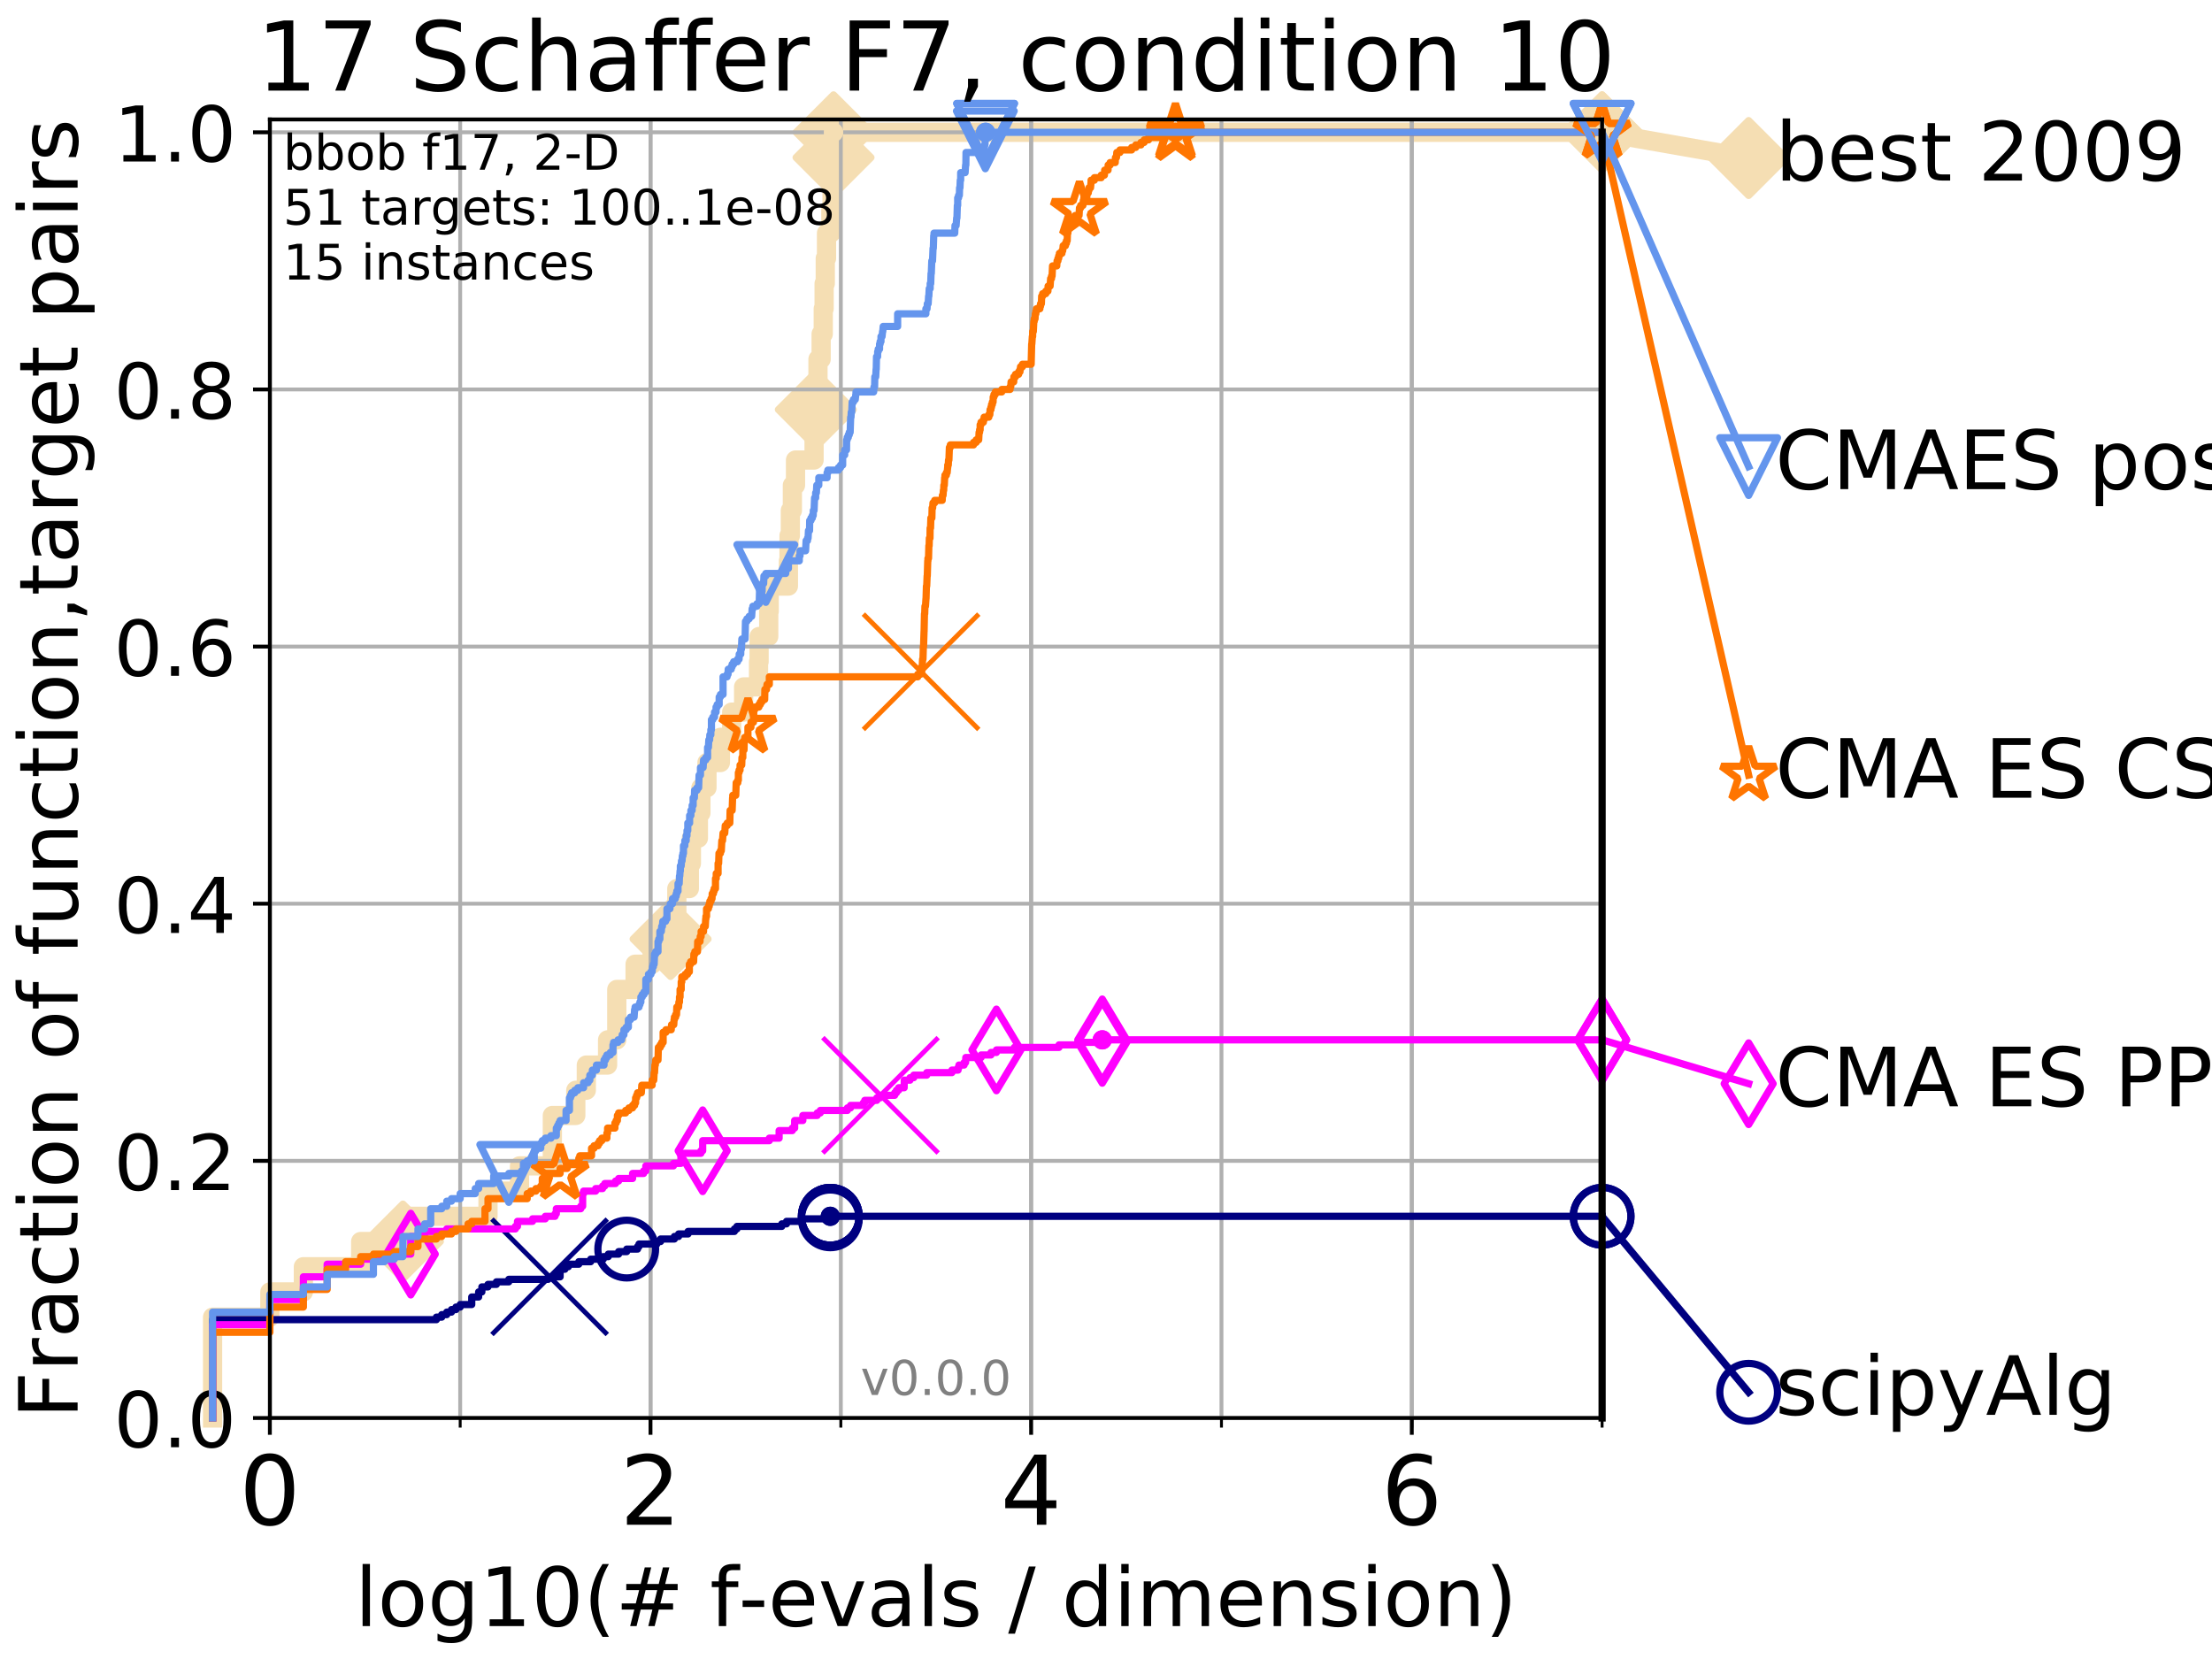 <?xml version="1.0" encoding="utf-8" standalone="no"?>
<!DOCTYPE svg PUBLIC "-//W3C//DTD SVG 1.1//EN"
  "http://www.w3.org/Graphics/SVG/1.1/DTD/svg11.dtd">
<!-- Created with matplotlib (http://matplotlib.org/) -->
<svg height="345pt" version="1.1" viewBox="0 0 460 345" width="460pt" xmlns="http://www.w3.org/2000/svg" xmlns:xlink="http://www.w3.org/1999/xlink">
 <defs>
  <style type="text/css">
*{stroke-linecap:butt;stroke-linejoin:round;}
  </style>
 </defs>
 <g id="figure_1">
  <g id="patch_1">
   <path d="M 0 345.6 
L 460.8 345.6 
L 460.8 0 
L 0 0 
z
" style="fill:#ffffff;"/>
  </g>
  <g id="axes_1">
   <g id="patch_2">
    <path d="M 56.12 294.88 
L 333.168 294.88 
L 333.168 24.84 
L 56.12 24.84 
z
" style="fill:#ffffff;"/>
   </g>
   <g id="line2d_1">
    <path d="M 44.206 294.88 
L 44.206 273.91 
L 56.12 273.91 
L 56.12 268.668 
L 63.089 268.668 
L 63.089 263.425 
L 75.004 263.425 
L 75.004 258.183 
L 83.784 258.183 
L 83.784 252.94 
L 101.482 252.94 
L 101.482 247.698 
L 108.037 247.698 
L 108.037 242.455 
L 114.866 242.455 
L 114.866 231.97 
L 119.74 231.97 
L 119.74 226.728 
L 121.929 226.728 
L 121.929 221.485 
L 126.352 221.485 
L 126.352 216.243 
L 128.264 216.243 
L 128.264 205.758 
L 132.074 205.758 
L 132.074 200.515 
L 135.617 200.515 
L 135.617 195.273 
L 139.452 195.273 
L 139.452 190.03 
L 140.75 190.03 
L 140.75 184.788 
L 143.355 184.788 
L 143.355 179.546 
L 143.78 179.546 
L 143.78 174.303 
L 145.236 174.303 
L 145.236 169.061 
L 145.758 169.061 
L 145.758 163.818 
L 147.018 163.818 
L 147.018 158.576 
L 149.816 158.576 
L 149.816 153.333 
L 152.157 153.333 
L 152.157 148.091 
L 154.64 148.091 
L 154.64 142.848 
L 157.742 142.848 
L 157.742 137.606 
L 157.858 137.606 
L 157.858 132.363 
L 159.862 132.363 
L 159.862 127.121 
L 159.964 127.121 
L 159.964 121.878 
L 163.958 121.878 
L 163.958 116.636 
L 164.087 116.636 
L 164.087 111.393 
L 164.359 111.393 
L 164.359 106.151 
L 164.781 106.151 
L 164.781 100.908 
L 165.432 100.908 
L 165.432 95.666 
L 169.292 95.666 
L 169.292 90.423 
L 169.351 90.423 
L 169.351 85.181 
L 169.656 85.181 
L 169.656 79.938 
L 170.104 79.938 
L 170.104 74.696 
L 170.76 74.696 
L 170.76 69.453 
L 171.201 69.453 
L 171.201 64.211 
L 171.381 64.211 
L 171.381 58.969 
L 171.621 58.969 
L 171.621 53.726 
L 171.878 53.726 
L 171.878 48.484 
L 172.784 48.484 
L 172.784 43.241 
L 173.034 43.241 
L 173.034 37.999 
L 173.196 37.999 
L 173.196 32.756 
L 173.337 32.756 
L 173.337 27.514 
L 333.168 27.514 
" style="fill:none;stroke:#f5deb3;stroke-linecap:square;stroke-width:4;"/>
   </g>
   <g id="line2d_2">
    <defs>
     <path d="M -0 7.778 
L 7.778 0 
L 0 -7.778 
L -7.778 -0 
z
" id="m0b1cb1a75c" style="stroke:#f5deb3;stroke-linejoin:miter;stroke-width:1.5;"/>
    </defs>
    <g>
     <use style="fill:#f5deb3;stroke:#f5deb3;stroke-linejoin:miter;stroke-width:1.5;" x="83.784" xlink:href="#m0b1cb1a75c" y="258.183"/>
     <use style="fill:#f5deb3;stroke:#f5deb3;stroke-linejoin:miter;stroke-width:1.5;" x="139.452" xlink:href="#m0b1cb1a75c" y="195.273"/>
     <use style="fill:#f5deb3;stroke:#f5deb3;stroke-linejoin:miter;stroke-width:1.5;" x="169.656" xlink:href="#m0b1cb1a75c" y="85.181"/>
     <use style="fill:#f5deb3;stroke:#f5deb3;stroke-linejoin:miter;stroke-width:1.5;" x="173.337" xlink:href="#m0b1cb1a75c" y="32.756"/>
     <use style="fill:#f5deb3;stroke:#f5deb3;stroke-linejoin:miter;stroke-width:1.5;" x="173.337" xlink:href="#m0b1cb1a75c" y="27.514"/>
     <use style="fill:#f5deb3;stroke:#f5deb3;stroke-linejoin:miter;stroke-width:1.5;" x="333.168" xlink:href="#m0b1cb1a75c" y="27.514"/>
    </g>
   </g>
   <g id="line2d_3">
    <path style="fill:none;stroke:#f5deb3;stroke-linecap:square;stroke-width:4;"/>
    <g/>
   </g>
   <g id="line2d_4">
    <path d="M 333.168 27.514 
L 363.643 32.861 
" style="fill:none;stroke:#f5deb3;stroke-linecap:square;stroke-width:4;"/>
    <g>
     <use style="fill:#f5deb3;stroke:#f5deb3;stroke-linejoin:miter;stroke-width:1.5;" x="333.168" xlink:href="#m0b1cb1a75c" y="27.514"/>
     <use style="fill:#f5deb3;stroke:#f5deb3;stroke-linejoin:miter;stroke-width:1.5;" x="363.643" xlink:href="#m0b1cb1a75c" y="32.861"/>
    </g>
   </g>
   <g id="matplotlib.axis_1">
    <g id="xtick_1">
     <g id="line2d_5">
      <path clip-path="url(#p4d0554d737)" d="M 56.12 294.88 
L 56.12 24.84 
" style="fill:none;stroke:#b0b0b0;stroke-linecap:square;stroke-width:0.8;"/>
     </g>
     <g id="line2d_6">
      <defs>
       <path d="M 0 0 
L 0 3.5 
" id="ma6727c75a2" style="stroke:#000000;stroke-width:0.8;"/>
      </defs>
      <g>
       <use style="stroke:#000000;stroke-width:0.8;" x="56.12" xlink:href="#ma6727c75a2" y="294.88"/>
      </g>
     </g>
     <g id="text_1">
      <!-- 0 -->
      <defs>
       <path d="M 31.781 66.406 
Q 24.172 66.406 20.328 58.906 
Q 16.5 51.422 16.5 36.375 
Q 16.5 21.391 20.328 13.891 
Q 24.172 6.391 31.781 6.391 
Q 39.453 6.391 43.281 13.891 
Q 47.125 21.391 47.125 36.375 
Q 47.125 51.422 43.281 58.906 
Q 39.453 66.406 31.781 66.406 
z
M 31.781 74.219 
Q 44.047 74.219 50.516 64.516 
Q 56.984 54.828 56.984 36.375 
Q 56.984 17.969 50.516 8.266 
Q 44.047 -1.422 31.781 -1.422 
Q 19.531 -1.422 13.062 8.266 
Q 6.594 17.969 6.594 36.375 
Q 6.594 54.828 13.062 64.516 
Q 19.531 74.219 31.781 74.219 
z
" id="DejaVuSans-30"/>
      </defs>
      <g transform="translate(49.758 317.077)scale(0.2 -0.2)">
       <use xlink:href="#DejaVuSans-30"/>
      </g>
     </g>
    </g>
    <g id="xtick_2">
     <g id="line2d_7">
      <path clip-path="url(#p4d0554d737)" d="M 135.277 294.88 
L 135.277 24.84 
" style="fill:none;stroke:#b0b0b0;stroke-linecap:square;stroke-width:0.8;"/>
     </g>
     <g id="line2d_8">
      <g>
       <use style="stroke:#000000;stroke-width:0.8;" x="135.277" xlink:href="#ma6727c75a2" y="294.88"/>
      </g>
     </g>
     <g id="text_2">
      <!-- 2 -->
      <defs>
       <path d="M 19.188 8.297 
L 53.609 8.297 
L 53.609 0 
L 7.328 0 
L 7.328 8.297 
Q 12.938 14.109 22.625 23.891 
Q 32.328 33.688 34.812 36.531 
Q 39.547 41.844 41.422 45.531 
Q 43.312 49.219 43.312 52.781 
Q 43.312 58.594 39.234 62.25 
Q 35.156 65.922 28.609 65.922 
Q 23.969 65.922 18.812 64.312 
Q 13.672 62.703 7.812 59.422 
L 7.812 69.391 
Q 13.766 71.781 18.938 73 
Q 24.125 74.219 28.422 74.219 
Q 39.75 74.219 46.484 68.547 
Q 53.219 62.891 53.219 53.422 
Q 53.219 48.922 51.531 44.891 
Q 49.859 40.875 45.406 35.406 
Q 44.188 33.984 37.641 27.219 
Q 31.109 20.453 19.188 8.297 
z
" id="DejaVuSans-32"/>
      </defs>
      <g transform="translate(128.914 317.077)scale(0.2 -0.2)">
       <use xlink:href="#DejaVuSans-32"/>
      </g>
     </g>
    </g>
    <g id="xtick_3">
     <g id="line2d_9">
      <path clip-path="url(#p4d0554d737)" d="M 214.433 294.88 
L 214.433 24.84 
" style="fill:none;stroke:#b0b0b0;stroke-linecap:square;stroke-width:0.8;"/>
     </g>
     <g id="line2d_10">
      <g>
       <use style="stroke:#000000;stroke-width:0.8;" x="214.433" xlink:href="#ma6727c75a2" y="294.88"/>
      </g>
     </g>
     <g id="text_3">
      <!-- 4 -->
      <defs>
       <path d="M 37.797 64.312 
L 12.891 25.391 
L 37.797 25.391 
z
M 35.203 72.906 
L 47.609 72.906 
L 47.609 25.391 
L 58.016 25.391 
L 58.016 17.188 
L 47.609 17.188 
L 47.609 0 
L 37.797 0 
L 37.797 17.188 
L 4.891 17.188 
L 4.891 26.703 
z
" id="DejaVuSans-34"/>
      </defs>
      <g transform="translate(208.071 317.077)scale(0.2 -0.2)">
       <use xlink:href="#DejaVuSans-34"/>
      </g>
     </g>
    </g>
    <g id="xtick_4">
     <g id="line2d_11">
      <path clip-path="url(#p4d0554d737)" d="M 293.59 294.88 
L 293.59 24.84 
" style="fill:none;stroke:#b0b0b0;stroke-linecap:square;stroke-width:0.8;"/>
     </g>
     <g id="line2d_12">
      <g>
       <use style="stroke:#000000;stroke-width:0.8;" x="293.59" xlink:href="#ma6727c75a2" y="294.88"/>
      </g>
     </g>
     <g id="text_4">
      <!-- 6 -->
      <defs>
       <path d="M 33.016 40.375 
Q 26.375 40.375 22.484 35.828 
Q 18.609 31.297 18.609 23.391 
Q 18.609 15.531 22.484 10.953 
Q 26.375 6.391 33.016 6.391 
Q 39.656 6.391 43.531 10.953 
Q 47.406 15.531 47.406 23.391 
Q 47.406 31.297 43.531 35.828 
Q 39.656 40.375 33.016 40.375 
z
M 52.594 71.297 
L 52.594 62.312 
Q 48.875 64.062 45.094 64.984 
Q 41.312 65.922 37.594 65.922 
Q 27.828 65.922 22.672 59.328 
Q 17.531 52.734 16.797 39.406 
Q 19.672 43.656 24.016 45.922 
Q 28.375 48.188 33.594 48.188 
Q 44.578 48.188 50.953 41.516 
Q 57.328 34.859 57.328 23.391 
Q 57.328 12.156 50.688 5.359 
Q 44.047 -1.422 33.016 -1.422 
Q 20.359 -1.422 13.672 8.266 
Q 6.984 17.969 6.984 36.375 
Q 6.984 53.656 15.188 63.938 
Q 23.391 74.219 37.203 74.219 
Q 40.922 74.219 44.703 73.484 
Q 48.484 72.75 52.594 71.297 
z
" id="DejaVuSans-36"/>
      </defs>
      <g transform="translate(287.227 317.077)scale(0.2 -0.2)">
       <use xlink:href="#DejaVuSans-36"/>
      </g>
     </g>
    </g>
    <g id="xtick_5">
     <g id="line2d_13">
      <path clip-path="url(#p4d0554d737)" d="M 56.12 294.88 
L 56.12 24.84 
" style="fill:none;stroke:#b0b0b0;stroke-linecap:square;stroke-width:0.8;"/>
     </g>
     <g id="line2d_14">
      <defs>
       <path d="M 0 0 
L 0 2 
" id="m2a5b2e3d43" style="stroke:#000000;stroke-width:0.6;"/>
      </defs>
      <g>
       <use style="stroke:#000000;stroke-width:0.6;" x="56.12" xlink:href="#m2a5b2e3d43" y="294.88"/>
      </g>
     </g>
    </g>
    <g id="xtick_6">
     <g id="line2d_15">
      <path clip-path="url(#p4d0554d737)" d="M 95.698 294.88 
L 95.698 24.84 
" style="fill:none;stroke:#b0b0b0;stroke-linecap:square;stroke-width:0.8;"/>
     </g>
     <g id="line2d_16">
      <g>
       <use style="stroke:#000000;stroke-width:0.6;" x="95.698" xlink:href="#m2a5b2e3d43" y="294.88"/>
      </g>
     </g>
    </g>
    <g id="xtick_7">
     <g id="line2d_17">
      <path clip-path="url(#p4d0554d737)" d="M 135.277 294.88 
L 135.277 24.84 
" style="fill:none;stroke:#b0b0b0;stroke-linecap:square;stroke-width:0.8;"/>
     </g>
     <g id="line2d_18">
      <g>
       <use style="stroke:#000000;stroke-width:0.6;" x="135.277" xlink:href="#m2a5b2e3d43" y="294.88"/>
      </g>
     </g>
    </g>
    <g id="xtick_8">
     <g id="line2d_19">
      <path clip-path="url(#p4d0554d737)" d="M 174.855 294.88 
L 174.855 24.84 
" style="fill:none;stroke:#b0b0b0;stroke-linecap:square;stroke-width:0.8;"/>
     </g>
     <g id="line2d_20">
      <g>
       <use style="stroke:#000000;stroke-width:0.6;" x="174.855" xlink:href="#m2a5b2e3d43" y="294.88"/>
      </g>
     </g>
    </g>
    <g id="xtick_9">
     <g id="line2d_21">
      <path clip-path="url(#p4d0554d737)" d="M 214.433 294.88 
L 214.433 24.84 
" style="fill:none;stroke:#b0b0b0;stroke-linecap:square;stroke-width:0.8;"/>
     </g>
     <g id="line2d_22">
      <g>
       <use style="stroke:#000000;stroke-width:0.6;" x="214.433" xlink:href="#m2a5b2e3d43" y="294.88"/>
      </g>
     </g>
    </g>
    <g id="xtick_10">
     <g id="line2d_23">
      <path clip-path="url(#p4d0554d737)" d="M 254.011 294.88 
L 254.011 24.84 
" style="fill:none;stroke:#b0b0b0;stroke-linecap:square;stroke-width:0.8;"/>
     </g>
     <g id="line2d_24">
      <g>
       <use style="stroke:#000000;stroke-width:0.6;" x="254.011" xlink:href="#m2a5b2e3d43" y="294.88"/>
      </g>
     </g>
    </g>
    <g id="xtick_11">
     <g id="line2d_25">
      <path clip-path="url(#p4d0554d737)" d="M 293.59 294.88 
L 293.59 24.84 
" style="fill:none;stroke:#b0b0b0;stroke-linecap:square;stroke-width:0.8;"/>
     </g>
     <g id="line2d_26">
      <g>
       <use style="stroke:#000000;stroke-width:0.6;" x="293.59" xlink:href="#m2a5b2e3d43" y="294.88"/>
      </g>
     </g>
    </g>
    <g id="xtick_12">
     <g id="line2d_27">
      <path clip-path="url(#p4d0554d737)" d="M 333.168 294.88 
L 333.168 24.84 
" style="fill:none;stroke:#b0b0b0;stroke-linecap:square;stroke-width:0.8;"/>
     </g>
     <g id="line2d_28">
      <g>
       <use style="stroke:#000000;stroke-width:0.6;" x="333.168" xlink:href="#m2a5b2e3d43" y="294.88"/>
      </g>
     </g>
    </g>
    <g id="text_5">
     <!-- log10(# f-evals / dimension) -->
     <defs>
      <path d="M 9.422 75.984 
L 18.406 75.984 
L 18.406 0 
L 9.422 0 
z
" id="DejaVuSans-6c"/>
      <path d="M 30.609 48.391 
Q 23.391 48.391 19.188 42.75 
Q 14.984 37.109 14.984 27.297 
Q 14.984 17.484 19.156 11.844 
Q 23.344 6.203 30.609 6.203 
Q 37.797 6.203 41.984 11.859 
Q 46.188 17.531 46.188 27.297 
Q 46.188 37.016 41.984 42.703 
Q 37.797 48.391 30.609 48.391 
z
M 30.609 56 
Q 42.328 56 49.016 48.375 
Q 55.719 40.766 55.719 27.297 
Q 55.719 13.875 49.016 6.219 
Q 42.328 -1.422 30.609 -1.422 
Q 18.844 -1.422 12.172 6.219 
Q 5.516 13.875 5.516 27.297 
Q 5.516 40.766 12.172 48.375 
Q 18.844 56 30.609 56 
z
" id="DejaVuSans-6f"/>
      <path d="M 45.406 27.984 
Q 45.406 37.75 41.375 43.109 
Q 37.359 48.484 30.078 48.484 
Q 22.859 48.484 18.828 43.109 
Q 14.797 37.75 14.797 27.984 
Q 14.797 18.266 18.828 12.891 
Q 22.859 7.516 30.078 7.516 
Q 37.359 7.516 41.375 12.891 
Q 45.406 18.266 45.406 27.984 
z
M 54.391 6.781 
Q 54.391 -7.172 48.188 -13.984 
Q 42 -20.797 29.203 -20.797 
Q 24.469 -20.797 20.266 -20.094 
Q 16.062 -19.391 12.109 -17.922 
L 12.109 -9.188 
Q 16.062 -11.328 19.922 -12.344 
Q 23.781 -13.375 27.781 -13.375 
Q 36.625 -13.375 41.016 -8.766 
Q 45.406 -4.156 45.406 5.172 
L 45.406 9.625 
Q 42.625 4.781 38.281 2.391 
Q 33.938 0 27.875 0 
Q 17.828 0 11.672 7.656 
Q 5.516 15.328 5.516 27.984 
Q 5.516 40.672 11.672 48.328 
Q 17.828 56 27.875 56 
Q 33.938 56 38.281 53.609 
Q 42.625 51.219 45.406 46.391 
L 45.406 54.688 
L 54.391 54.688 
z
" id="DejaVuSans-67"/>
      <path d="M 12.406 8.297 
L 28.516 8.297 
L 28.516 63.922 
L 10.984 60.406 
L 10.984 69.391 
L 28.422 72.906 
L 38.281 72.906 
L 38.281 8.297 
L 54.391 8.297 
L 54.391 0 
L 12.406 0 
z
" id="DejaVuSans-31"/>
      <path d="M 31 75.875 
Q 24.469 64.656 21.281 53.656 
Q 18.109 42.672 18.109 31.391 
Q 18.109 20.125 21.312 9.062 
Q 24.516 -2 31 -13.188 
L 23.188 -13.188 
Q 15.875 -1.703 12.234 9.375 
Q 8.594 20.453 8.594 31.391 
Q 8.594 42.281 12.203 53.312 
Q 15.828 64.359 23.188 75.875 
z
" id="DejaVuSans-28"/>
      <path d="M 51.125 44 
L 36.922 44 
L 32.812 27.688 
L 47.125 27.688 
z
M 43.797 71.781 
L 38.719 51.516 
L 52.984 51.516 
L 58.109 71.781 
L 65.922 71.781 
L 60.891 51.516 
L 76.125 51.516 
L 76.125 44 
L 58.984 44 
L 54.984 27.688 
L 70.516 27.688 
L 70.516 20.219 
L 53.078 20.219 
L 48 0 
L 40.188 0 
L 45.219 20.219 
L 30.906 20.219 
L 25.875 0 
L 18.016 0 
L 23.094 20.219 
L 7.719 20.219 
L 7.719 27.688 
L 24.906 27.688 
L 29 44 
L 13.281 44 
L 13.281 51.516 
L 30.906 51.516 
L 35.891 71.781 
z
" id="DejaVuSans-23"/>
      <path id="DejaVuSans-20"/>
      <path d="M 37.109 75.984 
L 37.109 68.5 
L 28.516 68.5 
Q 23.688 68.5 21.797 66.547 
Q 19.922 64.594 19.922 59.516 
L 19.922 54.688 
L 34.719 54.688 
L 34.719 47.703 
L 19.922 47.703 
L 19.922 0 
L 10.891 0 
L 10.891 47.703 
L 2.297 47.703 
L 2.297 54.688 
L 10.891 54.688 
L 10.891 58.5 
Q 10.891 67.625 15.141 71.797 
Q 19.391 75.984 28.609 75.984 
z
" id="DejaVuSans-66"/>
      <path d="M 4.891 31.391 
L 31.203 31.391 
L 31.203 23.391 
L 4.891 23.391 
z
" id="DejaVuSans-2d"/>
      <path d="M 56.203 29.594 
L 56.203 25.203 
L 14.891 25.203 
Q 15.484 15.922 20.484 11.062 
Q 25.484 6.203 34.422 6.203 
Q 39.594 6.203 44.453 7.469 
Q 49.312 8.734 54.109 11.281 
L 54.109 2.781 
Q 49.266 0.734 44.188 -0.344 
Q 39.109 -1.422 33.891 -1.422 
Q 20.797 -1.422 13.156 6.188 
Q 5.516 13.812 5.516 26.812 
Q 5.516 40.234 12.766 48.109 
Q 20.016 56 32.328 56 
Q 43.359 56 49.781 48.891 
Q 56.203 41.797 56.203 29.594 
z
M 47.219 32.234 
Q 47.125 39.594 43.094 43.984 
Q 39.062 48.391 32.422 48.391 
Q 24.906 48.391 20.391 44.141 
Q 15.875 39.891 15.188 32.172 
z
" id="DejaVuSans-65"/>
      <path d="M 2.984 54.688 
L 12.5 54.688 
L 29.594 8.797 
L 46.688 54.688 
L 56.203 54.688 
L 35.688 0 
L 23.484 0 
z
" id="DejaVuSans-76"/>
      <path d="M 34.281 27.484 
Q 23.391 27.484 19.188 25 
Q 14.984 22.516 14.984 16.5 
Q 14.984 11.719 18.141 8.906 
Q 21.297 6.109 26.703 6.109 
Q 34.188 6.109 38.703 11.406 
Q 43.219 16.703 43.219 25.484 
L 43.219 27.484 
z
M 52.203 31.203 
L 52.203 0 
L 43.219 0 
L 43.219 8.297 
Q 40.141 3.328 35.547 0.953 
Q 30.953 -1.422 24.312 -1.422 
Q 15.922 -1.422 10.953 3.297 
Q 6 8.016 6 15.922 
Q 6 25.141 12.172 29.828 
Q 18.359 34.516 30.609 34.516 
L 43.219 34.516 
L 43.219 35.406 
Q 43.219 41.609 39.141 45 
Q 35.062 48.391 27.688 48.391 
Q 23 48.391 18.547 47.266 
Q 14.109 46.141 10.016 43.891 
L 10.016 52.203 
Q 14.938 54.109 19.578 55.047 
Q 24.219 56 28.609 56 
Q 40.484 56 46.344 49.844 
Q 52.203 43.703 52.203 31.203 
z
" id="DejaVuSans-61"/>
      <path d="M 44.281 53.078 
L 44.281 44.578 
Q 40.484 46.531 36.375 47.5 
Q 32.281 48.484 27.875 48.484 
Q 21.188 48.484 17.844 46.438 
Q 14.5 44.391 14.5 40.281 
Q 14.5 37.156 16.891 35.375 
Q 19.281 33.594 26.516 31.984 
L 29.594 31.297 
Q 39.156 29.25 43.188 25.516 
Q 47.219 21.781 47.219 15.094 
Q 47.219 7.469 41.188 3.016 
Q 35.156 -1.422 24.609 -1.422 
Q 20.219 -1.422 15.453 -0.562 
Q 10.688 0.297 5.422 2 
L 5.422 11.281 
Q 10.406 8.688 15.234 7.391 
Q 20.062 6.109 24.812 6.109 
Q 31.156 6.109 34.562 8.281 
Q 37.984 10.453 37.984 14.406 
Q 37.984 18.062 35.516 20.016 
Q 33.062 21.969 24.703 23.781 
L 21.578 24.516 
Q 13.234 26.266 9.516 29.906 
Q 5.812 33.547 5.812 39.891 
Q 5.812 47.609 11.281 51.797 
Q 16.75 56 26.812 56 
Q 31.781 56 36.172 55.266 
Q 40.578 54.547 44.281 53.078 
z
" id="DejaVuSans-73"/>
      <path d="M 25.391 72.906 
L 33.688 72.906 
L 8.297 -9.281 
L 0 -9.281 
z
" id="DejaVuSans-2f"/>
      <path d="M 45.406 46.391 
L 45.406 75.984 
L 54.391 75.984 
L 54.391 0 
L 45.406 0 
L 45.406 8.203 
Q 42.578 3.328 38.25 0.953 
Q 33.938 -1.422 27.875 -1.422 
Q 17.969 -1.422 11.734 6.484 
Q 5.516 14.406 5.516 27.297 
Q 5.516 40.188 11.734 48.094 
Q 17.969 56 27.875 56 
Q 33.938 56 38.25 53.625 
Q 42.578 51.266 45.406 46.391 
z
M 14.797 27.297 
Q 14.797 17.391 18.875 11.75 
Q 22.953 6.109 30.078 6.109 
Q 37.203 6.109 41.297 11.75 
Q 45.406 17.391 45.406 27.297 
Q 45.406 37.203 41.297 42.844 
Q 37.203 48.484 30.078 48.484 
Q 22.953 48.484 18.875 42.844 
Q 14.797 37.203 14.797 27.297 
z
" id="DejaVuSans-64"/>
      <path d="M 9.422 54.688 
L 18.406 54.688 
L 18.406 0 
L 9.422 0 
z
M 9.422 75.984 
L 18.406 75.984 
L 18.406 64.594 
L 9.422 64.594 
z
" id="DejaVuSans-69"/>
      <path d="M 52 44.188 
Q 55.375 50.25 60.062 53.125 
Q 64.75 56 71.094 56 
Q 79.641 56 84.281 50.016 
Q 88.922 44.047 88.922 33.016 
L 88.922 0 
L 79.891 0 
L 79.891 32.719 
Q 79.891 40.578 77.094 44.375 
Q 74.312 48.188 68.609 48.188 
Q 61.625 48.188 57.562 43.547 
Q 53.516 38.922 53.516 30.906 
L 53.516 0 
L 44.484 0 
L 44.484 32.719 
Q 44.484 40.625 41.703 44.406 
Q 38.922 48.188 33.109 48.188 
Q 26.219 48.188 22.156 43.531 
Q 18.109 38.875 18.109 30.906 
L 18.109 0 
L 9.078 0 
L 9.078 54.688 
L 18.109 54.688 
L 18.109 46.188 
Q 21.188 51.219 25.484 53.609 
Q 29.781 56 35.688 56 
Q 41.656 56 45.828 52.969 
Q 50 49.953 52 44.188 
z
" id="DejaVuSans-6d"/>
      <path d="M 54.891 33.016 
L 54.891 0 
L 45.906 0 
L 45.906 32.719 
Q 45.906 40.484 42.875 44.328 
Q 39.844 48.188 33.797 48.188 
Q 26.516 48.188 22.312 43.547 
Q 18.109 38.922 18.109 30.906 
L 18.109 0 
L 9.078 0 
L 9.078 54.688 
L 18.109 54.688 
L 18.109 46.188 
Q 21.344 51.125 25.703 53.562 
Q 30.078 56 35.797 56 
Q 45.219 56 50.047 50.172 
Q 54.891 44.344 54.891 33.016 
z
" id="DejaVuSans-6e"/>
      <path d="M 8.016 75.875 
L 15.828 75.875 
Q 23.141 64.359 26.781 53.312 
Q 30.422 42.281 30.422 31.391 
Q 30.422 20.453 26.781 9.375 
Q 23.141 -1.703 15.828 -13.188 
L 8.016 -13.188 
Q 14.5 -2 17.703 9.062 
Q 20.906 20.125 20.906 31.391 
Q 20.906 42.672 17.703 53.656 
Q 14.5 64.656 8.016 75.875 
z
" id="DejaVuSans-29"/>
     </defs>
     <g transform="translate(73.803 338.154)scale(0.17 -0.17)">
      <use xlink:href="#DejaVuSans-6c"/>
      <use x="27.783" xlink:href="#DejaVuSans-6f"/>
      <use x="88.965" xlink:href="#DejaVuSans-67"/>
      <use x="152.441" xlink:href="#DejaVuSans-31"/>
      <use x="216.064" xlink:href="#DejaVuSans-30"/>
      <use x="279.688" xlink:href="#DejaVuSans-28"/>
      <use x="318.701" xlink:href="#DejaVuSans-23"/>
      <use x="402.49" xlink:href="#DejaVuSans-20"/>
      <use x="434.277" xlink:href="#DejaVuSans-66"/>
      <use x="469.404" xlink:href="#DejaVuSans-2d"/>
      <use x="505.488" xlink:href="#DejaVuSans-65"/>
      <use x="567.012" xlink:href="#DejaVuSans-76"/>
      <use x="626.191" xlink:href="#DejaVuSans-61"/>
      <use x="687.471" xlink:href="#DejaVuSans-6c"/>
      <use x="715.254" xlink:href="#DejaVuSans-73"/>
      <use x="767.354" xlink:href="#DejaVuSans-20"/>
      <use x="799.141" xlink:href="#DejaVuSans-2f"/>
      <use x="832.832" xlink:href="#DejaVuSans-20"/>
      <use x="864.619" xlink:href="#DejaVuSans-64"/>
      <use x="928.096" xlink:href="#DejaVuSans-69"/>
      <use x="955.879" xlink:href="#DejaVuSans-6d"/>
      <use x="1053.291" xlink:href="#DejaVuSans-65"/>
      <use x="1114.814" xlink:href="#DejaVuSans-6e"/>
      <use x="1178.193" xlink:href="#DejaVuSans-73"/>
      <use x="1230.293" xlink:href="#DejaVuSans-69"/>
      <use x="1258.076" xlink:href="#DejaVuSans-6f"/>
      <use x="1319.258" xlink:href="#DejaVuSans-6e"/>
      <use x="1382.637" xlink:href="#DejaVuSans-29"/>
     </g>
    </g>
   </g>
   <g id="matplotlib.axis_2">
    <g id="ytick_1">
     <g id="line2d_29">
      <path clip-path="url(#p4d0554d737)" d="M 56.12 294.88 
L 333.168 294.88 
" style="fill:none;stroke:#b0b0b0;stroke-linecap:square;stroke-width:0.8;"/>
     </g>
     <g id="line2d_30">
      <defs>
       <path d="M 0 0 
L -3.5 0 
" id="m7c3cd24f25" style="stroke:#000000;stroke-width:0.8;"/>
      </defs>
      <g>
       <use style="stroke:#000000;stroke-width:0.8;" x="56.12" xlink:href="#m7c3cd24f25" y="294.88"/>
      </g>
     </g>
     <g id="text_6">
      <!-- 0.0 -->
      <defs>
       <path d="M 10.688 12.406 
L 21 12.406 
L 21 0 
L 10.688 0 
z
" id="DejaVuSans-2e"/>
      </defs>
      <g transform="translate(23.675 300.959)scale(0.16 -0.16)">
       <use xlink:href="#DejaVuSans-30"/>
       <use x="63.623" xlink:href="#DejaVuSans-2e"/>
       <use x="95.41" xlink:href="#DejaVuSans-30"/>
      </g>
     </g>
    </g>
    <g id="ytick_2">
     <g id="line2d_31">
      <path clip-path="url(#p4d0554d737)" d="M 56.12 241.407 
L 333.168 241.407 
" style="fill:none;stroke:#b0b0b0;stroke-linecap:square;stroke-width:0.8;"/>
     </g>
     <g id="line2d_32">
      <g>
       <use style="stroke:#000000;stroke-width:0.8;" x="56.12" xlink:href="#m7c3cd24f25" y="241.407"/>
      </g>
     </g>
     <g id="text_7">
      <!-- 0.2 -->
      <g transform="translate(23.675 247.485)scale(0.16 -0.16)">
       <use xlink:href="#DejaVuSans-30"/>
       <use x="63.623" xlink:href="#DejaVuSans-2e"/>
       <use x="95.41" xlink:href="#DejaVuSans-32"/>
      </g>
     </g>
    </g>
    <g id="ytick_3">
     <g id="line2d_33">
      <path clip-path="url(#p4d0554d737)" d="M 56.12 187.933 
L 333.168 187.933 
" style="fill:none;stroke:#b0b0b0;stroke-linecap:square;stroke-width:0.8;"/>
     </g>
     <g id="line2d_34">
      <g>
       <use style="stroke:#000000;stroke-width:0.8;" x="56.12" xlink:href="#m7c3cd24f25" y="187.933"/>
      </g>
     </g>
     <g id="text_8">
      <!-- 0.4 -->
      <g transform="translate(23.675 194.012)scale(0.16 -0.16)">
       <use xlink:href="#DejaVuSans-30"/>
       <use x="63.623" xlink:href="#DejaVuSans-2e"/>
       <use x="95.41" xlink:href="#DejaVuSans-34"/>
      </g>
     </g>
    </g>
    <g id="ytick_4">
     <g id="line2d_35">
      <path clip-path="url(#p4d0554d737)" d="M 56.12 134.46 
L 333.168 134.46 
" style="fill:none;stroke:#b0b0b0;stroke-linecap:square;stroke-width:0.8;"/>
     </g>
     <g id="line2d_36">
      <g>
       <use style="stroke:#000000;stroke-width:0.8;" x="56.12" xlink:href="#m7c3cd24f25" y="134.46"/>
      </g>
     </g>
     <g id="text_9">
      <!-- 0.6 -->
      <g transform="translate(23.675 140.539)scale(0.16 -0.16)">
       <use xlink:href="#DejaVuSans-30"/>
       <use x="63.623" xlink:href="#DejaVuSans-2e"/>
       <use x="95.41" xlink:href="#DejaVuSans-36"/>
      </g>
     </g>
    </g>
    <g id="ytick_5">
     <g id="line2d_37">
      <path clip-path="url(#p4d0554d737)" d="M 56.12 80.987 
L 333.168 80.987 
" style="fill:none;stroke:#b0b0b0;stroke-linecap:square;stroke-width:0.8;"/>
     </g>
     <g id="line2d_38">
      <g>
       <use style="stroke:#000000;stroke-width:0.8;" x="56.12" xlink:href="#m7c3cd24f25" y="80.987"/>
      </g>
     </g>
     <g id="text_10">
      <!-- 0.8 -->
      <defs>
       <path d="M 31.781 34.625 
Q 24.75 34.625 20.719 30.859 
Q 16.703 27.094 16.703 20.516 
Q 16.703 13.922 20.719 10.156 
Q 24.75 6.391 31.781 6.391 
Q 38.812 6.391 42.859 10.172 
Q 46.922 13.969 46.922 20.516 
Q 46.922 27.094 42.891 30.859 
Q 38.875 34.625 31.781 34.625 
z
M 21.922 38.812 
Q 15.578 40.375 12.031 44.719 
Q 8.5 49.078 8.5 55.328 
Q 8.5 64.062 14.719 69.141 
Q 20.953 74.219 31.781 74.219 
Q 42.672 74.219 48.875 69.141 
Q 55.078 64.062 55.078 55.328 
Q 55.078 49.078 51.531 44.719 
Q 48 40.375 41.703 38.812 
Q 48.828 37.156 52.797 32.312 
Q 56.781 27.484 56.781 20.516 
Q 56.781 9.906 50.312 4.234 
Q 43.844 -1.422 31.781 -1.422 
Q 19.734 -1.422 13.25 4.234 
Q 6.781 9.906 6.781 20.516 
Q 6.781 27.484 10.781 32.312 
Q 14.797 37.156 21.922 38.812 
z
M 18.312 54.391 
Q 18.312 48.734 21.844 45.562 
Q 25.391 42.391 31.781 42.391 
Q 38.141 42.391 41.719 45.562 
Q 45.312 48.734 45.312 54.391 
Q 45.312 60.062 41.719 63.234 
Q 38.141 66.406 31.781 66.406 
Q 25.391 66.406 21.844 63.234 
Q 18.312 60.062 18.312 54.391 
z
" id="DejaVuSans-38"/>
      </defs>
      <g transform="translate(23.675 87.066)scale(0.16 -0.16)">
       <use xlink:href="#DejaVuSans-30"/>
       <use x="63.623" xlink:href="#DejaVuSans-2e"/>
       <use x="95.41" xlink:href="#DejaVuSans-38"/>
      </g>
     </g>
    </g>
    <g id="ytick_6">
     <g id="line2d_39">
      <path clip-path="url(#p4d0554d737)" d="M 56.12 27.514 
L 333.168 27.514 
" style="fill:none;stroke:#b0b0b0;stroke-linecap:square;stroke-width:0.8;"/>
     </g>
     <g id="line2d_40">
      <g>
       <use style="stroke:#000000;stroke-width:0.8;" x="56.12" xlink:href="#m7c3cd24f25" y="27.514"/>
      </g>
     </g>
     <g id="text_11">
      <!-- 1.0 -->
      <g transform="translate(23.675 33.592)scale(0.16 -0.16)">
       <use xlink:href="#DejaVuSans-31"/>
       <use x="63.623" xlink:href="#DejaVuSans-2e"/>
       <use x="95.41" xlink:href="#DejaVuSans-30"/>
      </g>
     </g>
    </g>
    <g id="text_12">
     <!-- Fraction of function,target pairs -->
     <defs>
      <path d="M 9.812 72.906 
L 51.703 72.906 
L 51.703 64.594 
L 19.672 64.594 
L 19.672 43.109 
L 48.578 43.109 
L 48.578 34.812 
L 19.672 34.812 
L 19.672 0 
L 9.812 0 
z
" id="DejaVuSans-46"/>
      <path d="M 41.109 46.297 
Q 39.594 47.172 37.812 47.578 
Q 36.031 48 33.891 48 
Q 26.266 48 22.188 43.047 
Q 18.109 38.094 18.109 28.812 
L 18.109 0 
L 9.078 0 
L 9.078 54.688 
L 18.109 54.688 
L 18.109 46.188 
Q 20.953 51.172 25.484 53.578 
Q 30.031 56 36.531 56 
Q 37.453 56 38.578 55.875 
Q 39.703 55.766 41.062 55.516 
z
" id="DejaVuSans-72"/>
      <path d="M 48.781 52.594 
L 48.781 44.188 
Q 44.969 46.297 41.141 47.344 
Q 37.312 48.391 33.406 48.391 
Q 24.656 48.391 19.812 42.844 
Q 14.984 37.312 14.984 27.297 
Q 14.984 17.281 19.812 11.734 
Q 24.656 6.203 33.406 6.203 
Q 37.312 6.203 41.141 7.25 
Q 44.969 8.297 48.781 10.406 
L 48.781 2.094 
Q 45.016 0.344 40.984 -0.531 
Q 36.969 -1.422 32.422 -1.422 
Q 20.062 -1.422 12.781 6.344 
Q 5.516 14.109 5.516 27.297 
Q 5.516 40.672 12.859 48.328 
Q 20.219 56 33.016 56 
Q 37.156 56 41.109 55.141 
Q 45.062 54.297 48.781 52.594 
z
" id="DejaVuSans-63"/>
      <path d="M 18.312 70.219 
L 18.312 54.688 
L 36.812 54.688 
L 36.812 47.703 
L 18.312 47.703 
L 18.312 18.016 
Q 18.312 11.328 20.141 9.422 
Q 21.969 7.516 27.594 7.516 
L 36.812 7.516 
L 36.812 0 
L 27.594 0 
Q 17.188 0 13.234 3.875 
Q 9.281 7.766 9.281 18.016 
L 9.281 47.703 
L 2.688 47.703 
L 2.688 54.688 
L 9.281 54.688 
L 9.281 70.219 
z
" id="DejaVuSans-74"/>
      <path d="M 8.5 21.578 
L 8.5 54.688 
L 17.484 54.688 
L 17.484 21.922 
Q 17.484 14.156 20.5 10.266 
Q 23.531 6.391 29.594 6.391 
Q 36.859 6.391 41.078 11.031 
Q 45.312 15.672 45.312 23.688 
L 45.312 54.688 
L 54.297 54.688 
L 54.297 0 
L 45.312 0 
L 45.312 8.406 
Q 42.047 3.422 37.719 1 
Q 33.406 -1.422 27.688 -1.422 
Q 18.266 -1.422 13.375 4.438 
Q 8.5 10.297 8.5 21.578 
z
M 31.109 56 
z
" id="DejaVuSans-75"/>
      <path d="M 11.719 12.406 
L 22.016 12.406 
L 22.016 4 
L 14.016 -11.625 
L 7.719 -11.625 
L 11.719 4 
z
" id="DejaVuSans-2c"/>
      <path d="M 18.109 8.203 
L 18.109 -20.797 
L 9.078 -20.797 
L 9.078 54.688 
L 18.109 54.688 
L 18.109 46.391 
Q 20.953 51.266 25.266 53.625 
Q 29.594 56 35.594 56 
Q 45.562 56 51.781 48.094 
Q 58.016 40.188 58.016 27.297 
Q 58.016 14.406 51.781 6.484 
Q 45.562 -1.422 35.594 -1.422 
Q 29.594 -1.422 25.266 0.953 
Q 20.953 3.328 18.109 8.203 
z
M 48.688 27.297 
Q 48.688 37.203 44.609 42.844 
Q 40.531 48.484 33.406 48.484 
Q 26.266 48.484 22.188 42.844 
Q 18.109 37.203 18.109 27.297 
Q 18.109 17.391 22.188 11.75 
Q 26.266 6.109 33.406 6.109 
Q 40.531 6.109 44.609 11.75 
Q 48.688 17.391 48.688 27.297 
z
" id="DejaVuSans-70"/>
     </defs>
     <g transform="translate(16.14 294.999)rotate(-90)scale(0.17 -0.17)">
      <use xlink:href="#DejaVuSans-46"/>
      <use x="57.41" xlink:href="#DejaVuSans-72"/>
      <use x="98.523" xlink:href="#DejaVuSans-61"/>
      <use x="159.803" xlink:href="#DejaVuSans-63"/>
      <use x="214.783" xlink:href="#DejaVuSans-74"/>
      <use x="253.992" xlink:href="#DejaVuSans-69"/>
      <use x="281.775" xlink:href="#DejaVuSans-6f"/>
      <use x="342.957" xlink:href="#DejaVuSans-6e"/>
      <use x="406.336" xlink:href="#DejaVuSans-20"/>
      <use x="438.123" xlink:href="#DejaVuSans-6f"/>
      <use x="499.305" xlink:href="#DejaVuSans-66"/>
      <use x="534.51" xlink:href="#DejaVuSans-20"/>
      <use x="566.297" xlink:href="#DejaVuSans-66"/>
      <use x="601.502" xlink:href="#DejaVuSans-75"/>
      <use x="664.881" xlink:href="#DejaVuSans-6e"/>
      <use x="728.26" xlink:href="#DejaVuSans-63"/>
      <use x="783.24" xlink:href="#DejaVuSans-74"/>
      <use x="822.449" xlink:href="#DejaVuSans-69"/>
      <use x="850.232" xlink:href="#DejaVuSans-6f"/>
      <use x="911.414" xlink:href="#DejaVuSans-6e"/>
      <use x="974.793" xlink:href="#DejaVuSans-2c"/>
      <use x="1006.58" xlink:href="#DejaVuSans-74"/>
      <use x="1045.789" xlink:href="#DejaVuSans-61"/>
      <use x="1107.068" xlink:href="#DejaVuSans-72"/>
      <use x="1148.166" xlink:href="#DejaVuSans-67"/>
      <use x="1211.643" xlink:href="#DejaVuSans-65"/>
      <use x="1273.166" xlink:href="#DejaVuSans-74"/>
      <use x="1312.375" xlink:href="#DejaVuSans-20"/>
      <use x="1344.162" xlink:href="#DejaVuSans-70"/>
      <use x="1407.639" xlink:href="#DejaVuSans-61"/>
      <use x="1468.918" xlink:href="#DejaVuSans-69"/>
      <use x="1496.701" xlink:href="#DejaVuSans-72"/>
      <use x="1537.814" xlink:href="#DejaVuSans-73"/>
     </g>
    </g>
   </g>
   <g id="line2d_41">
    <defs>
     <path d="M 0 1.5 
C 0.398 1.5 0.779 1.342 1.061 1.061 
C 1.342 0.779 1.5 0.398 1.5 0 
C 1.5 -0.398 1.342 -0.779 1.061 -1.061 
C 0.779 -1.342 0.398 -1.5 0 -1.5 
C -0.398 -1.5 -0.779 -1.342 -1.061 -1.061 
C -1.342 -0.779 -1.5 -0.398 -1.5 0 
C -1.5 0.398 -1.342 0.779 -1.061 1.061 
C -0.779 1.342 -0.398 1.5 0 1.5 
z
" id="mb1140b2ea8" style="stroke:#f5deb3;"/>
    </defs>
    <g>
     <use style="fill:#f5deb3;stroke:#f5deb3;" x="173.337" xlink:href="#mb1140b2ea8" y="27.514"/>
     <use style="fill:#f5deb3;stroke:#f5deb3;" x="173.337" xlink:href="#mb1140b2ea8" y="27.514"/>
    </g>
   </g>
   <g id="line2d_42">
    <defs>
     <path d="M 0 1.5 
C 0.398 1.5 0.779 1.342 1.061 1.061 
C 1.342 0.779 1.5 0.398 1.5 0 
C 1.5 -0.398 1.342 -0.779 1.061 -1.061 
C 0.779 -1.342 0.398 -1.5 0 -1.5 
C -0.398 -1.5 -0.779 -1.342 -1.061 -1.061 
C -1.342 -0.779 -1.5 -0.398 -1.5 0 
C -1.5 0.398 -1.342 0.779 -1.061 1.061 
C -0.779 1.342 -0.398 1.5 0 1.5 
z
" id="m00ab215acd" style="stroke:#000080;"/>
    </defs>
    <g>
     <use style="fill:#000080;stroke:#000080;" x="172.667" xlink:href="#m00ab215acd" y="252.94"/>
     <use style="fill:#000080;stroke:#000080;" x="172.667" xlink:href="#m00ab215acd" y="252.94"/>
    </g>
   </g>
   <g id="line2d_43">
    <path d="M 44.206 294.88 
L 44.206 274.434 
L 90.753 274.434 
L 90.753 273.91 
L 91.863 273.91 
L 91.863 273.386 
L 92.905 273.386 
L 92.905 272.862 
L 93.887 272.862 
L 93.887 272.337 
L 94.817 272.337 
L 94.817 271.813 
L 95.698 271.813 
L 95.698 271.289 
L 98.101 271.289 
L 98.101 269.716 
L 99.534 269.716 
L 99.534 268.668 
L 100.208 268.668 
L 100.208 267.619 
L 101.482 267.619 
L 101.482 267.095 
L 103.231 267.095 
L 103.231 266.571 
L 105.802 266.571 
L 105.802 266.046 
L 113.999 266.046 
L 113.999 265.522 
L 116.479 265.522 
L 116.479 263.949 
L 117.475 263.949 
L 117.475 263.425 
L 118.187 263.425 
L 118.187 262.901 
L 120.365 262.901 
L 120.365 262.377 
L 122.839 262.377 
L 122.839 261.852 
L 125.463 261.852 
L 125.463 261.328 
L 126.496 261.328 
L 126.496 260.804 
L 128.648 260.804 
L 128.648 260.28 
L 130.332 260.28 
L 130.332 259.755 
L 132.584 259.755 
L 132.584 259.231 
L 132.883 259.231 
L 132.883 258.707 
L 136.599 258.707 
L 136.599 258.183 
L 137.377 258.183 
L 137.377 257.658 
L 140.243 257.658 
L 140.243 257.134 
L 141.121 257.134 
L 141.121 256.61 
L 143.085 256.61 
L 143.085 256.086 
L 152.727 256.086 
L 152.727 255.561 
L 153.248 255.561 
L 153.248 255.037 
L 162.576 255.037 
L 162.576 254.513 
L 163.565 254.513 
L 163.565 253.989 
L 166.804 253.989 
L 166.804 253.464 
L 172.667 253.464 
L 172.667 252.94 
L 333.168 252.94 
" style="fill:none;stroke:#000080;stroke-linecap:square;stroke-width:1.5;"/>
   </g>
   <g id="line2d_44">
    <defs>
     <path d="M 0 6 
C 1.591 6 3.117 5.368 4.243 4.243 
C 5.368 3.117 6 1.591 6 0 
C 6 -1.591 5.368 -3.117 4.243 -4.243 
C 3.117 -5.368 1.591 -6 0 -6 
C -1.591 -6 -3.117 -5.368 -4.243 -4.243 
C -5.368 -3.117 -6 -1.591 -6 0 
C -6 1.591 -5.368 3.117 -4.243 4.243 
C -3.117 5.368 -1.591 6 0 6 
z
" id="m7059568da3" style="stroke:#000080;stroke-width:1.5;"/>
    </defs>
    <g>
     <use style="fill:none;stroke:#000080;stroke-width:1.5;" x="130.332" xlink:href="#m7059568da3" y="259.755"/>
     <use style="fill:none;stroke:#000080;stroke-width:1.5;" x="172.667" xlink:href="#m7059568da3" y="253.464"/>
     <use style="fill:none;stroke:#000080;stroke-width:1.5;" x="172.667" xlink:href="#m7059568da3" y="252.94"/>
     <use style="fill:none;stroke:#000080;stroke-width:1.5;" x="172.667" xlink:href="#m7059568da3" y="252.94"/>
     <use style="fill:none;stroke:#000080;stroke-width:1.5;" x="172.667" xlink:href="#m7059568da3" y="252.94"/>
     <use style="fill:none;stroke:#000080;stroke-width:1.5;" x="333.168" xlink:href="#m7059568da3" y="252.94"/>
    </g>
   </g>
   <g id="line2d_45">
    <path style="fill:none;stroke:#000080;stroke-linecap:square;stroke-width:1.5;"/>
    <g/>
   </g>
   <g id="line2d_46">
    <path clip-path="url(#p4d0554d737)" d="M 114.293 265.522 
" style="fill:none;stroke:#000080;stroke-linecap:square;stroke-width:1.5;"/>
    <defs>
     <path d="M -12 12 
L 12 -12 
M -12 -12 
L 12 12 
" id="m40eed0ee12" style="stroke:#000080;"/>
    </defs>
    <g clip-path="url(#p4d0554d737)">
     <use style="fill:#000080;stroke:#000080;" x="114.293" xlink:href="#m40eed0ee12" y="265.522"/>
    </g>
   </g>
   <g id="line2d_47">
    <defs>
     <path d="M 0 1.5 
C 0.398 1.5 0.779 1.342 1.061 1.061 
C 1.342 0.779 1.5 0.398 1.5 0 
C 1.5 -0.398 1.342 -0.779 1.061 -1.061 
C 0.779 -1.342 0.398 -1.5 0 -1.5 
C -0.398 -1.5 -0.779 -1.342 -1.061 -1.061 
C -1.342 -0.779 -1.5 -0.398 -1.5 0 
C -1.5 0.398 -1.342 0.779 -1.061 1.061 
C -0.779 1.342 -0.398 1.5 0 1.5 
z
" id="m226b826df7" style="stroke:#ff00ff;"/>
    </defs>
    <g>
     <use style="fill:#ff00ff;stroke:#ff00ff;" x="229.224" xlink:href="#m226b826df7" y="216.243"/>
     <use style="fill:#ff00ff;stroke:#ff00ff;" x="229.224" xlink:href="#m226b826df7" y="216.243"/>
    </g>
   </g>
   <g id="line2d_48">
    <path d="M 44.206 294.88 
L 44.206 275.483 
L 56.12 275.483 
L 56.12 270.24 
L 63.089 270.24 
L 63.089 265.522 
L 68.034 265.522 
L 68.034 262.901 
L 75.004 262.901 
L 75.004 261.852 
L 81.973 261.852 
L 81.973 260.804 
L 85.422 260.804 
L 85.422 257.134 
L 86.918 257.134 
L 86.918 256.61 
L 88.294 256.61 
L 88.294 256.086 
L 92.905 256.086 
L 92.905 255.561 
L 107.177 255.561 
L 107.177 255.037 
L 107.613 255.037 
L 107.613 253.989 
L 110.746 253.989 
L 110.746 253.464 
L 113.396 253.464 
L 113.396 252.94 
L 115.421 252.94 
L 115.421 252.416 
L 115.691 252.416 
L 115.691 251.367 
L 120.77 251.367 
L 120.77 250.843 
L 121.165 250.843 
L 121.165 248.222 
L 121.359 248.222 
L 121.359 247.698 
L 123.87 247.698 
L 123.87 247.173 
L 125.31 247.173 
L 125.31 246.649 
L 125.765 246.649 
L 125.765 246.125 
L 128.004 246.125 
L 128.004 245.601 
L 128.648 245.601 
L 128.648 245.076 
L 131.548 245.076 
L 131.548 244.028 
L 133.843 244.028 
L 133.843 243.504 
L 134.304 243.504 
L 134.304 242.455 
L 140.049 242.455 
L 140.049 241.931 
L 141.604 241.931 
L 141.604 239.834 
L 145.758 239.834 
L 145.758 239.31 
L 146.127 239.31 
L 146.127 237.213 
L 159.985 237.213 
L 159.985 236.689 
L 162.023 236.689 
L 162.023 235.116 
L 164.765 235.116 
L 164.765 234.592 
L 165.253 234.592 
L 165.253 233.019 
L 166.954 233.019 
L 166.954 231.97 
L 169.944 231.97 
L 169.944 231.446 
L 170.584 231.446 
L 170.584 230.922 
L 176.217 230.922 
L 176.217 230.398 
L 176.872 230.398 
L 176.872 229.873 
L 179.522 229.873 
L 179.522 229.349 
L 179.834 229.349 
L 179.834 228.825 
L 182.338 228.825 
L 182.338 228.301 
L 183.041 228.301 
L 183.041 227.776 
L 186.054 227.776 
L 186.054 227.252 
L 186.422 227.252 
L 186.422 226.728 
L 186.872 226.728 
L 186.872 226.204 
L 188.028 226.204 
L 188.044 224.631 
L 189.246 224.631 
L 189.246 224.107 
L 190.021 224.107 
L 190.021 223.582 
L 192.724 223.582 
L 192.724 223.058 
L 197.955 223.058 
L 197.955 222.534 
L 199.241 222.534 
L 199.241 222.01 
L 199.415 222.01 
L 199.415 221.485 
L 200.493 221.485 
L 200.493 220.961 
L 200.799 220.961 
L 200.845 219.913 
L 204.032 219.913 
L 204.032 219.388 
L 206.077 219.388 
L 206.077 218.864 
L 207.213 218.864 
L 207.213 218.34 
L 210.934 218.34 
L 210.934 217.816 
L 220.224 217.816 
L 220.224 217.291 
L 224.199 217.291 
L 224.199 216.767 
L 229.224 216.767 
L 229.224 216.243 
L 333.168 216.243 
L 333.168 216.243 
" style="fill:none;stroke:#ff00ff;stroke-linecap:square;stroke-width:1.5;"/>
   </g>
   <g id="line2d_49">
    <defs>
     <path d="M -0 8.485 
L 5.091 0 
L 0 -8.485 
L -5.091 -0 
z
" id="ma7ad7db7b5" style="stroke:#ff00ff;stroke-linejoin:miter;stroke-width:1.5;"/>
    </defs>
    <g>
     <use style="fill:none;stroke:#ff00ff;stroke-linejoin:miter;stroke-width:1.5;" x="85.422" xlink:href="#ma7ad7db7b5" y="260.804"/>
     <use style="fill:none;stroke:#ff00ff;stroke-linejoin:miter;stroke-width:1.5;" x="146.127" xlink:href="#ma7ad7db7b5" y="239.31"/>
     <use style="fill:none;stroke:#ff00ff;stroke-linejoin:miter;stroke-width:1.5;" x="207.213" xlink:href="#ma7ad7db7b5" y="218.34"/>
     <use style="fill:none;stroke:#ff00ff;stroke-linejoin:miter;stroke-width:1.5;" x="229.224" xlink:href="#ma7ad7db7b5" y="216.767"/>
     <use style="fill:none;stroke:#ff00ff;stroke-linejoin:miter;stroke-width:1.5;" x="229.224" xlink:href="#ma7ad7db7b5" y="216.243"/>
     <use style="fill:none;stroke:#ff00ff;stroke-linejoin:miter;stroke-width:1.5;" x="333.168" xlink:href="#ma7ad7db7b5" y="216.243"/>
    </g>
   </g>
   <g id="line2d_50">
    <path style="fill:none;stroke:#ff00ff;stroke-linecap:square;stroke-width:1.5;"/>
    <g/>
   </g>
   <g id="line2d_51">
    <path clip-path="url(#p4d0554d737)" d="M 183.105 227.776 
" style="fill:none;stroke:#ff00ff;stroke-linecap:square;stroke-width:1.5;"/>
    <defs>
     <path d="M -12 12 
L 12 -12 
M -12 -12 
L 12 12 
" id="m80686ef047" style="stroke:#ff00ff;"/>
    </defs>
    <g clip-path="url(#p4d0554d737)">
     <use style="fill:#ff00ff;stroke:#ff00ff;" x="183.105" xlink:href="#m80686ef047" y="227.776"/>
    </g>
   </g>
   <g id="line2d_52">
    <defs>
     <path d="M 0 1.5 
C 0.398 1.5 0.779 1.342 1.061 1.061 
C 1.342 0.779 1.5 0.398 1.5 0 
C 1.5 -0.398 1.342 -0.779 1.061 -1.061 
C 0.779 -1.342 0.398 -1.5 0 -1.5 
C -0.398 -1.5 -0.779 -1.342 -1.061 -1.061 
C -1.342 -0.779 -1.5 -0.398 -1.5 0 
C -1.5 0.398 -1.342 0.779 -1.061 1.061 
C -0.779 1.342 -0.398 1.5 0 1.5 
z
" id="m34a88a87d4" style="stroke:#ff7500;"/>
    </defs>
    <g>
     <use style="fill:#ff7500;stroke:#ff7500;" x="244.444" xlink:href="#m34a88a87d4" y="27.514"/>
     <use style="fill:#ff7500;stroke:#ff7500;" x="244.444" xlink:href="#m34a88a87d4" y="27.514"/>
    </g>
   </g>
   <g id="line2d_53">
    <path d="M 44.206 294.88 
L 44.206 277.056 
L 56.12 277.056 
L 56.12 271.813 
L 63.089 271.813 
L 63.089 268.143 
L 68.034 268.143 
L 68.034 263.949 
L 71.87 263.949 
L 71.87 262.377 
L 75.004 262.377 
L 75.004 261.328 
L 77.653 261.328 
L 77.653 260.804 
L 81.973 260.804 
L 81.973 260.28 
L 85.422 260.28 
L 85.422 259.231 
L 86.918 259.231 
L 86.918 257.658 
L 90.753 257.658 
L 90.753 257.134 
L 91.863 257.134 
L 91.863 256.61 
L 93.887 256.61 
L 93.887 256.086 
L 94.817 256.086 
L 94.817 255.561 
L 97.337 255.561 
L 97.337 254.513 
L 98.101 254.513 
L 98.101 253.989 
L 100.857 253.989 
L 100.857 251.367 
L 101.482 251.367 
L 101.482 249.27 
L 109.637 249.27 
L 109.637 248.222 
L 110.385 248.222 
L 110.385 247.698 
L 111.448 247.698 
L 111.448 247.173 
L 112.45 247.173 
L 112.45 246.649 
L 112.771 246.649 
L 112.771 245.076 
L 113.396 245.076 
L 113.396 244.552 
L 113.7 244.552 
L 113.7 244.028 
L 116.479 244.028 
L 116.479 242.979 
L 117.953 242.979 
L 117.953 242.455 
L 118.187 242.455 
L 118.187 241.931 
L 120.365 241.931 
L 120.365 240.882 
L 120.569 240.882 
L 120.569 240.358 
L 123.015 240.358 
L 123.015 238.785 
L 123.533 238.785 
L 123.533 238.261 
L 124.364 238.261 
L 124.364 237.737 
L 124.685 237.737 
L 124.685 237.213 
L 125.156 237.213 
L 125.156 236.689 
L 126.207 236.689 
L 126.207 235.64 
L 126.352 235.64 
L 126.352 234.592 
L 127.872 234.592 
L 127.872 233.543 
L 128.134 233.543 
L 128.134 233.019 
L 128.393 233.019 
L 128.393 231.97 
L 128.648 231.97 
L 128.648 231.446 
L 130.101 231.446 
L 130.101 230.922 
L 130.784 230.922 
L 130.784 230.398 
L 131.548 230.398 
L 131.548 229.873 
L 131.97 229.873 
L 131.97 229.349 
L 132.177 229.349 
L 132.177 228.301 
L 132.382 228.301 
L 132.382 227.776 
L 132.584 227.776 
L 132.584 227.252 
L 133.37 227.252 
L 133.466 225.679 
L 135.617 225.679 
L 135.617 224.631 
L 135.951 224.631 
L 136.033 223.058 
L 136.115 223.058 
L 136.197 221.485 
L 136.278 221.485 
L 136.359 220.437 
L 136.837 220.437 
L 136.915 217.816 
L 137.301 217.816 
L 137.301 217.291 
L 137.604 217.291 
L 137.604 216.767 
L 137.902 216.767 
L 137.902 214.67 
L 138.482 214.67 
L 138.482 214.146 
L 139.587 214.146 
L 139.654 213.097 
L 140.114 213.097 
L 140.178 212.049 
L 140.243 212.049 
L 140.243 211.525 
L 140.499 211.525 
L 140.499 211 
L 140.688 211 
L 140.75 209.428 
L 141.121 209.428 
L 141.182 208.379 
L 141.304 208.379 
L 141.304 207.331 
L 141.425 207.331 
L 141.425 205.758 
L 141.663 205.758 
L 141.663 204.185 
L 141.781 204.185 
L 141.781 203.137 
L 142.474 203.137 
L 142.474 202.612 
L 142.975 202.612 
L 142.975 202.088 
L 143.355 202.088 
L 143.355 200.515 
L 143.622 200.515 
L 143.622 199.991 
L 144.245 199.991 
L 144.296 198.418 
L 144.498 198.418 
L 144.498 197.894 
L 145.042 197.894 
L 145.091 195.797 
L 145.57 195.797 
L 145.617 194.749 
L 145.804 194.749 
L 145.804 193.7 
L 146.309 193.7 
L 146.309 192.652 
L 146.667 192.652 
L 146.756 191.079 
L 146.8 191.079 
L 146.8 190.555 
L 146.931 190.555 
L 146.931 188.982 
L 147.319 188.982 
L 147.319 188.458 
L 147.489 188.458 
L 147.489 187.933 
L 147.615 187.933 
L 147.615 187.409 
L 147.865 187.409 
L 147.865 186.885 
L 148.07 186.885 
L 148.111 185.836 
L 148.354 185.836 
L 148.354 185.312 
L 148.514 185.312 
L 148.514 184.788 
L 148.79 184.788 
L 148.79 182.691 
L 148.946 182.691 
L 148.946 181.642 
L 149.33 181.642 
L 149.33 179.546 
L 149.443 179.546 
L 149.518 177.449 
L 149.816 177.449 
L 149.816 176.924 
L 149.999 176.924 
L 150.108 174.827 
L 150.253 174.827 
L 150.36 173.255 
L 150.714 173.255 
L 150.819 171.682 
L 151.231 171.682 
L 151.231 171.158 
L 151.766 171.158 
L 151.832 168.536 
L 152.253 168.536 
L 152.349 165.915 
L 152.381 165.915 
L 152.381 165.391 
L 153.005 165.391 
L 153.097 162.77 
L 153.429 162.77 
L 153.429 162.245 
L 153.548 162.245 
L 153.548 160.673 
L 153.696 160.673 
L 153.696 160.148 
L 153.9 160.148 
L 153.9 159.1 
L 154.246 159.1 
L 154.303 157.527 
L 154.472 157.527 
L 154.472 155.954 
L 154.724 155.954 
L 154.779 153.857 
L 154.889 153.857 
L 154.889 153.333 
L 155.536 153.333 
L 155.536 151.236 
L 156.159 151.236 
L 156.159 150.188 
L 156.687 150.188 
L 156.761 147.566 
L 156.957 147.566 
L 156.957 147.042 
L 157.811 147.042 
L 157.811 146.518 
L 158.11 146.518 
L 158.11 145.994 
L 158.426 145.994 
L 158.426 145.469 
L 159.019 145.469 
L 159.062 143.372 
L 159.403 143.372 
L 159.509 142.324 
L 159.985 142.324 
L 159.985 140.751 
L 190.857 140.751 
L 190.857 140.227 
L 191.437 140.227 
L 191.437 139.703 
L 191.668 139.703 
L 191.668 138.654 
L 191.78 138.654 
L 191.861 137.081 
L 191.94 137.081 
L 192.016 134.46 
L 192.058 134.46 
L 192.161 131.315 
L 192.171 131.315 
L 192.249 127.645 
L 192.299 127.645 
L 192.349 126.072 
L 192.457 126.072 
L 192.562 124.499 
L 192.577 124.499 
L 192.657 121.878 
L 192.715 121.878 
L 192.802 119.781 
L 192.833 119.781 
L 192.932 116.636 
L 192.968 116.636 
L 192.968 116.112 
L 193.093 116.112 
L 193.162 113.49 
L 193.221 113.49 
L 193.265 111.918 
L 193.397 111.918 
L 193.423 109.821 
L 193.514 109.821 
L 193.58 107.724 
L 193.79 107.724 
L 193.838 105.627 
L 193.949 105.627 
L 194.017 104.578 
L 194.369 104.578 
L 194.369 104.054 
L 195.94 104.054 
L 195.978 103.005 
L 196.116 103.005 
L 196.183 101.957 
L 196.248 101.957 
L 196.275 100.908 
L 196.376 100.908 
L 196.447 99.336 
L 196.508 99.336 
L 196.508 98.811 
L 196.801 98.811 
L 196.801 98.287 
L 196.968 98.287 
L 197.065 97.239 
L 197.084 97.239 
L 197.084 96.714 
L 197.203 96.714 
L 197.248 95.666 
L 197.332 95.666 
L 197.431 93.045 
L 197.624 93.045 
L 197.624 92.52 
L 202.457 92.52 
L 202.457 91.996 
L 203.002 91.996 
L 203.002 91.472 
L 203.524 91.472 
L 203.608 89.899 
L 203.711 89.899 
L 203.711 89.375 
L 203.827 89.375 
L 203.829 88.326 
L 204.006 88.326 
L 204.006 87.802 
L 204.499 87.802 
L 204.499 87.278 
L 204.653 87.278 
L 204.653 86.754 
L 205.624 86.754 
L 205.624 86.229 
L 205.841 86.229 
L 205.889 85.181 
L 206.076 85.181 
L 206.076 84.657 
L 206.196 84.657 
L 206.196 84.132 
L 206.363 84.132 
L 206.363 83.608 
L 206.516 83.608 
L 206.542 82.56 
L 206.695 82.56 
L 206.695 82.035 
L 206.973 82.035 
L 206.973 81.511 
L 208.327 81.511 
L 208.327 80.987 
L 210.041 80.987 
L 210.041 80.463 
L 210.186 80.463 
L 210.262 79.414 
L 210.809 79.414 
L 210.839 78.366 
L 211.18 78.366 
L 211.18 77.841 
L 211.83 77.841 
L 211.83 77.317 
L 212.108 77.317 
L 212.108 76.793 
L 212.222 76.793 
L 212.222 76.269 
L 212.626 76.269 
L 212.626 75.744 
L 214.436 75.744 
L 214.545 71.55 
L 214.574 71.55 
L 214.681 69.978 
L 214.744 69.978 
L 214.756 68.929 
L 214.889 68.929 
L 214.992 66.832 
L 215.073 66.832 
L 215.073 66.308 
L 215.245 66.308 
L 215.293 65.259 
L 215.412 65.259 
L 215.412 64.735 
L 215.536 64.735 
L 215.536 64.211 
L 216.251 64.211 
L 216.251 63.687 
L 216.387 63.687 
L 216.387 63.163 
L 216.562 63.163 
L 216.62 61.59 
L 216.829 61.59 
L 216.829 61.066 
L 217.482 61.066 
L 217.482 60.541 
L 217.923 60.541 
L 217.96 59.493 
L 218.378 59.493 
L 218.485 57.92 
L 218.672 57.92 
L 218.672 57.396 
L 218.789 57.396 
L 218.883 55.299 
L 219.762 55.299 
L 219.827 54.25 
L 220.005 54.25 
L 220.005 53.726 
L 220.165 53.726 
L 220.165 53.202 
L 220.307 53.202 
L 220.307 52.678 
L 220.837 52.678 
L 220.837 52.153 
L 220.996 52.153 
L 221.088 51.105 
L 221.559 51.105 
L 221.559 50.581 
L 221.776 50.581 
L 221.776 50.056 
L 221.931 50.056 
L 221.985 48.484 
L 222.073 48.484 
L 222.171 46.911 
L 222.407 46.911 
L 222.407 46.387 
L 223.271 46.387 
L 223.271 45.862 
L 223.389 45.862 
L 223.389 45.338 
L 223.587 45.338 
L 223.587 44.814 
L 224.399 44.814 
L 224.48 43.241 
L 224.731 43.241 
L 224.731 42.717 
L 225.198 42.717 
L 225.292 41.668 
L 225.4 41.668 
L 225.4 41.144 
L 225.99 41.144 
L 226.083 40.096 
L 226.324 40.096 
L 226.324 39.571 
L 226.454 39.571 
L 226.454 39.047 
L 226.783 39.047 
L 226.88 37.999 
L 226.897 37.999 
L 226.897 37.474 
L 227.582 37.474 
L 227.582 36.95 
L 229.007 36.95 
L 229.007 36.426 
L 229.669 36.426 
L 229.724 35.377 
L 230.425 35.377 
L 230.445 34.329 
L 230.856 34.329 
L 230.856 33.805 
L 231.922 33.805 
L 231.962 32.756 
L 232.181 32.756 
L 232.244 31.708 
L 232.9 31.708 
L 232.9 31.183 
L 235.339 31.183 
L 235.339 30.659 
L 236.186 30.659 
L 236.186 30.135 
L 237.272 30.135 
L 237.272 29.611 
L 237.939 29.611 
L 237.939 29.086 
L 238.852 29.086 
L 238.852 28.562 
L 242.368 28.562 
L 242.368 28.038 
L 244.444 28.038 
L 244.444 27.514 
L 333.168 27.514 
L 333.168 27.514 
" style="fill:none;stroke:#ff7500;stroke-linecap:square;stroke-width:1.5;"/>
   </g>
   <g id="line2d_54">
    <defs>
     <path d="M 0 -6 
L -1.347 -1.854 
L -5.706 -1.854 
L -2.18 0.708 
L -3.527 4.854 
L -0 2.292 
L 3.527 4.854 
L 2.18 0.708 
L 5.706 -1.854 
L 1.347 -1.854 
z
" id="mf20138fce4" style="stroke:#ff7500;stroke-linejoin:bevel;stroke-width:1.5;"/>
    </defs>
    <g>
     <use style="fill:none;stroke:#ff7500;stroke-linejoin:bevel;stroke-width:1.5;" x="116.479" xlink:href="#mf20138fce4" y="244.028"/>
     <use style="fill:none;stroke:#ff7500;stroke-linejoin:bevel;stroke-width:1.5;" x="155.536" xlink:href="#mf20138fce4" y="151.236"/>
     <use style="fill:none;stroke:#ff7500;stroke-linejoin:bevel;stroke-width:1.5;" x="224.48" xlink:href="#mf20138fce4" y="43.765"/>
     <use style="fill:none;stroke:#ff7500;stroke-linejoin:bevel;stroke-width:1.5;" x="244.444" xlink:href="#mf20138fce4" y="28.038"/>
     <use style="fill:none;stroke:#ff7500;stroke-linejoin:bevel;stroke-width:1.5;" x="244.444" xlink:href="#mf20138fce4" y="27.514"/>
     <use style="fill:none;stroke:#ff7500;stroke-linejoin:bevel;stroke-width:1.5;" x="333.168" xlink:href="#mf20138fce4" y="27.514"/>
    </g>
   </g>
   <g id="line2d_55">
    <path style="fill:none;stroke:#ff7500;stroke-linecap:square;stroke-width:1.5;"/>
    <g/>
   </g>
   <g id="line2d_56">
    <path clip-path="url(#p4d0554d737)" d="M 191.541 139.703 
" style="fill:none;stroke:#ff7500;stroke-linecap:square;stroke-width:1.5;"/>
    <defs>
     <path d="M -12 12 
L 12 -12 
M -12 -12 
L 12 12 
" id="m102d350eab" style="stroke:#ff7500;"/>
    </defs>
    <g clip-path="url(#p4d0554d737)">
     <use style="fill:#ff7500;stroke:#ff7500;" x="191.541" xlink:href="#m102d350eab" y="139.703"/>
    </g>
   </g>
   <g id="line2d_57">
    <defs>
     <path d="M 0 1.5 
C 0.398 1.5 0.779 1.342 1.061 1.061 
C 1.342 0.779 1.5 0.398 1.5 0 
C 1.5 -0.398 1.342 -0.779 1.061 -1.061 
C 0.779 -1.342 0.398 -1.5 0 -1.5 
C -0.398 -1.5 -0.779 -1.342 -1.061 -1.061 
C -1.342 -0.779 -1.5 -0.398 -1.5 0 
C -1.5 0.398 -1.342 0.779 -1.061 1.061 
C -0.779 1.342 -0.398 1.5 0 1.5 
z
" id="m15178a58ee" style="stroke:#6495ed;"/>
    </defs>
    <g>
     <use style="fill:#6495ed;stroke:#6495ed;" x="204.963" xlink:href="#m15178a58ee" y="27.514"/>
     <use style="fill:#6495ed;stroke:#6495ed;" x="204.963" xlink:href="#m15178a58ee" y="27.514"/>
    </g>
   </g>
   <g id="line2d_58">
    <path d="M 44.206 294.88 
L 44.206 272.862 
L 56.12 272.862 
L 56.12 269.192 
L 63.089 269.192 
L 63.089 267.619 
L 68.034 267.619 
L 68.034 264.998 
L 77.653 264.998 
L 77.653 262.377 
L 79.949 262.377 
L 79.949 261.852 
L 81.973 261.852 
L 81.973 261.328 
L 83.784 261.328 
L 83.784 257.134 
L 86.918 257.134 
L 86.918 255.561 
L 88.294 255.561 
L 88.294 254.513 
L 89.568 254.513 
L 89.568 251.367 
L 91.863 251.367 
L 91.863 250.843 
L 92.905 250.843 
L 92.905 249.795 
L 93.887 249.795 
L 93.887 249.27 
L 95.698 249.27 
L 95.698 248.222 
L 98.832 248.222 
L 98.832 247.173 
L 99.534 247.173 
L 99.534 246.125 
L 102.668 246.125 
L 102.668 244.552 
L 105.802 244.552 
L 105.802 244.028 
L 108.451 244.028 
L 108.451 243.504 
L 108.856 243.504 
L 108.856 241.931 
L 109.637 241.931 
L 109.637 241.407 
L 111.101 241.407 
L 111.101 239.31 
L 111.448 239.31 
L 111.448 238.785 
L 112.45 238.785 
L 112.45 237.737 
L 112.771 237.737 
L 112.771 237.213 
L 113.396 237.213 
L 113.396 236.689 
L 114.582 236.689 
L 114.582 236.164 
L 115.691 236.164 
L 115.691 234.592 
L 115.958 234.592 
L 115.958 234.067 
L 116.22 234.067 
L 116.22 233.543 
L 116.479 233.543 
L 116.479 233.019 
L 117.716 233.019 
L 117.716 230.922 
L 118.417 230.922 
L 118.417 228.301 
L 118.645 228.301 
L 118.645 227.776 
L 118.87 227.776 
L 118.87 227.252 
L 119.527 227.252 
L 119.527 226.728 
L 120.16 226.728 
L 120.16 226.204 
L 121.359 226.204 
L 121.359 225.155 
L 122.299 225.155 
L 122.299 224.631 
L 122.661 224.631 
L 122.661 223.582 
L 123.19 223.582 
L 123.19 222.534 
L 124.036 222.534 
L 124.036 221.485 
L 125.615 221.485 
L 125.615 220.437 
L 125.913 220.437 
L 125.913 219.913 
L 126.207 219.913 
L 126.207 219.388 
L 126.921 219.388 
L 126.921 218.864 
L 127.471 218.864 
L 127.471 217.291 
L 127.606 217.291 
L 127.606 216.767 
L 128.521 216.767 
L 128.521 216.243 
L 129.268 216.243 
L 129.268 215.719 
L 129.39 215.719 
L 129.39 215.194 
L 129.749 215.194 
L 129.749 214.146 
L 130.217 214.146 
L 130.217 213.622 
L 130.672 213.622 
L 130.672 212.049 
L 131.116 212.049 
L 131.116 211.525 
L 131.865 211.525 
L 131.97 209.952 
L 132.074 209.952 
L 132.074 209.428 
L 132.883 209.428 
L 132.883 208.903 
L 133.079 208.903 
L 133.079 208.379 
L 133.274 208.379 
L 133.274 207.331 
L 133.561 207.331 
L 133.561 206.806 
L 133.937 206.806 
L 133.937 206.282 
L 134.304 206.282 
L 134.304 203.661 
L 134.841 203.661 
L 134.841 202.612 
L 135.362 202.612 
L 135.362 202.088 
L 135.617 202.088 
L 135.701 201.04 
L 135.868 201.04 
L 135.868 200.515 
L 136.033 200.515 
L 136.115 198.418 
L 136.359 198.418 
L 136.359 197.894 
L 136.837 197.894 
L 136.837 195.797 
L 136.993 195.797 
L 136.993 195.273 
L 137.225 195.273 
L 137.225 193.7 
L 137.529 193.7 
L 137.604 192.652 
L 137.753 192.652 
L 137.828 191.603 
L 138.41 191.603 
L 138.41 191.079 
L 138.695 191.079 
L 138.695 188.982 
L 139.317 188.982 
L 139.385 187.933 
L 139.852 187.933 
L 139.852 186.885 
L 140.435 186.885 
L 140.435 186.361 
L 140.625 186.361 
L 140.625 185.836 
L 140.75 185.836 
L 140.75 185.312 
L 140.999 185.312 
L 140.999 183.739 
L 141.243 183.739 
L 141.304 182.167 
L 141.364 182.167 
L 141.425 181.118 
L 141.485 181.118 
L 141.485 180.07 
L 141.663 180.07 
L 141.722 179.021 
L 141.84 179.021 
L 141.899 177.973 
L 142.015 177.973 
L 142.015 177.449 
L 142.131 177.449 
L 142.131 175.876 
L 142.417 175.876 
L 142.417 174.827 
L 142.698 174.827 
L 142.698 173.779 
L 142.865 173.779 
L 142.865 172.73 
L 143.03 172.73 
L 143.03 171.158 
L 143.409 171.158 
L 143.409 169.585 
L 143.675 169.585 
L 143.675 168.536 
L 143.936 168.536 
L 143.936 167.488 
L 144.143 167.488 
L 144.143 165.915 
L 144.397 165.915 
L 144.448 164.342 
L 144.945 164.342 
L 144.945 163.818 
L 145.284 163.818 
L 145.38 161.197 
L 145.664 161.197 
L 145.664 159.624 
L 146.218 159.624 
L 146.309 158.051 
L 146.756 158.051 
L 146.756 157.527 
L 147.148 157.527 
L 147.148 155.43 
L 147.319 155.43 
L 147.404 153.857 
L 147.573 153.857 
L 147.615 152.809 
L 147.824 152.809 
L 147.824 151.76 
L 147.947 151.76 
L 147.947 149.663 
L 148.233 149.663 
L 148.233 149.139 
L 148.593 149.139 
L 148.593 148.091 
L 148.907 148.091 
L 148.907 147.042 
L 149.139 147.042 
L 149.139 146.518 
L 149.556 146.518 
L 149.556 144.945 
L 149.816 144.945 
L 149.816 144.421 
L 150.36 144.421 
L 150.36 140.751 
L 151.197 140.751 
L 151.197 140.227 
L 151.4 140.227 
L 151.434 139.178 
L 152.06 139.178 
L 152.06 138.654 
L 152.253 138.654 
L 152.253 138.13 
L 152.571 138.13 
L 152.571 137.606 
L 153.369 137.606 
L 153.369 137.081 
L 153.696 137.081 
L 153.725 136.033 
L 154.045 136.033 
L 154.045 134.984 
L 154.189 134.984 
L 154.274 132.887 
L 154.944 132.887 
L 155.026 129.218 
L 155.323 129.218 
L 155.323 128.693 
L 155.798 128.693 
L 155.798 128.169 
L 156.312 128.169 
L 156.412 126.596 
L 156.563 126.596 
L 156.563 126.072 
L 157.413 126.072 
L 157.413 125.548 
L 157.881 125.548 
L 157.95 122.927 
L 158.493 122.927 
L 158.493 121.354 
L 158.802 121.354 
L 158.867 119.781 
L 159.255 119.781 
L 159.255 119.257 
L 163.399 119.257 
L 163.449 118.209 
L 163.958 118.209 
L 163.958 116.636 
L 166.217 116.636 
L 166.217 115.587 
L 166.373 115.587 
L 166.373 114.539 
L 167.529 114.539 
L 167.634 112.442 
L 167.92 112.442 
L 167.92 111.918 
L 168.048 111.918 
L 168.124 110.345 
L 168.352 110.345 
L 168.377 108.248 
L 168.65 108.248 
L 168.65 107.724 
L 168.932 107.724 
L 168.932 107.199 
L 169.113 107.199 
L 169.137 106.151 
L 169.292 106.151 
L 169.398 103.53 
L 169.621 103.53 
L 169.621 102.481 
L 169.772 102.481 
L 169.853 100.908 
L 170.273 100.908 
L 170.273 99.336 
L 172.001 99.336 
L 172.001 98.287 
L 172.162 98.287 
L 172.162 97.763 
L 174.358 97.763 
L 174.358 97.239 
L 174.803 97.239 
L 174.803 96.714 
L 175.237 96.714 
L 175.237 94.617 
L 175.661 94.617 
L 175.661 93.569 
L 176.042 93.569 
L 176.066 91.472 
L 176.186 91.472 
L 176.186 90.948 
L 176.415 90.948 
L 176.415 90.423 
L 176.61 90.423 
L 176.61 89.899 
L 176.795 89.899 
L 176.902 86.754 
L 176.971 86.754 
L 177.024 85.705 
L 177.122 85.705 
L 177.212 83.608 
L 177.48 83.608 
L 177.48 83.084 
L 177.859 83.084 
L 177.967 82.035 
L 178.003 82.035 
L 178.003 81.511 
L 181.68 81.511 
L 181.75 80.463 
L 181.881 80.463 
L 181.921 78.366 
L 182.108 78.366 
L 182.187 76.793 
L 182.221 76.793 
L 182.277 74.172 
L 182.504 74.172 
L 182.515 73.123 
L 182.63 73.123 
L 182.63 72.599 
L 182.907 72.599 
L 182.907 71.55 
L 183.025 71.55 
L 183.025 71.026 
L 183.205 71.026 
L 183.205 69.978 
L 183.431 69.978 
L 183.535 68.929 
L 183.577 68.929 
L 183.664 67.881 
L 186.67 67.881 
L 186.67 65.259 
L 192.543 65.259 
L 192.543 64.211 
L 192.784 64.211 
L 192.839 63.163 
L 193.016 63.163 
L 193.108 61.59 
L 193.159 61.59 
L 193.239 60.017 
L 193.435 60.017 
L 193.435 58.969 
L 193.548 58.969 
L 193.618 56.872 
L 193.67 56.872 
L 193.773 54.25 
L 193.924 54.25 
L 194.031 51.629 
L 194.09 51.629 
L 194.174 49.008 
L 194.233 49.008 
L 194.233 48.484 
L 198.543 48.484 
L 198.595 46.911 
L 198.833 46.911 
L 198.944 45.338 
L 199.001 45.338 
L 199.085 42.717 
L 199.158 42.717 
L 199.158 41.144 
L 199.339 41.144 
L 199.339 40.62 
L 199.506 40.62 
L 199.551 39.047 
L 199.632 39.047 
L 199.693 37.474 
L 199.776 37.474 
L 199.782 35.902 
L 200.704 35.902 
L 200.803 34.329 
L 200.858 34.329 
L 200.89 31.708 
L 204.679 31.708 
L 204.744 30.135 
L 204.836 30.135 
L 204.936 28.038 
L 204.963 28.038 
L 204.963 27.514 
L 333.168 27.514 
L 333.168 27.514 
" style="fill:none;stroke:#6495ed;stroke-linecap:square;stroke-width:1.5;"/>
   </g>
   <g id="line2d_59">
    <defs>
     <path d="M -0 6 
L 6 -6 
L -6 -6 
z
" id="meb77618634" style="stroke:#6495ed;stroke-linejoin:miter;stroke-width:1.5;"/>
    </defs>
    <g>
     <use style="fill:none;stroke:#6495ed;stroke-linejoin:miter;stroke-width:1.5;" x="105.802" xlink:href="#meb77618634" y="244.028"/>
     <use style="fill:none;stroke:#6495ed;stroke-linejoin:miter;stroke-width:1.5;" x="159.255" xlink:href="#meb77618634" y="119.257"/>
     <use style="fill:none;stroke:#6495ed;stroke-linejoin:miter;stroke-width:1.5;" x="204.906" xlink:href="#meb77618634" y="29.086"/>
     <use style="fill:none;stroke:#6495ed;stroke-linejoin:miter;stroke-width:1.5;" x="204.963" xlink:href="#meb77618634" y="27.514"/>
     <use style="fill:none;stroke:#6495ed;stroke-linejoin:miter;stroke-width:1.5;" x="204.963" xlink:href="#meb77618634" y="27.514"/>
     <use style="fill:none;stroke:#6495ed;stroke-linejoin:miter;stroke-width:1.5;" x="333.168" xlink:href="#meb77618634" y="27.514"/>
    </g>
   </g>
   <g id="line2d_60">
    <path style="fill:none;stroke:#6495ed;stroke-linecap:square;stroke-width:1.5;"/>
    <g/>
   </g>
   <g id="line2d_61">
    <path d="M 333.168 252.94 
L 363.643 289.533 
" style="fill:none;stroke:#000080;stroke-linecap:square;stroke-width:1.5;"/>
    <g>
     <use style="fill:none;stroke:#000080;stroke-width:1.5;" x="333.168" xlink:href="#m7059568da3" y="252.94"/>
     <use style="fill:none;stroke:#000080;stroke-width:1.5;" x="363.643" xlink:href="#m7059568da3" y="289.533"/>
    </g>
   </g>
   <g id="line2d_62">
    <path d="M 333.168 216.243 
L 363.643 225.365 
" style="fill:none;stroke:#ff00ff;stroke-linecap:square;stroke-width:1.5;"/>
    <g>
     <use style="fill:none;stroke:#ff00ff;stroke-linejoin:miter;stroke-width:1.5;" x="333.168" xlink:href="#ma7ad7db7b5" y="216.243"/>
     <use style="fill:none;stroke:#ff00ff;stroke-linejoin:miter;stroke-width:1.5;" x="363.643" xlink:href="#ma7ad7db7b5" y="225.365"/>
    </g>
   </g>
   <g id="line2d_63">
    <path d="M 333.168 27.514 
L 363.643 161.197 
" style="fill:none;stroke:#ff7500;stroke-linecap:square;stroke-width:1.5;"/>
    <g>
     <use style="fill:none;stroke:#ff7500;stroke-linejoin:bevel;stroke-width:1.5;" x="333.168" xlink:href="#mf20138fce4" y="27.514"/>
     <use style="fill:none;stroke:#ff7500;stroke-linejoin:bevel;stroke-width:1.5;" x="363.643" xlink:href="#mf20138fce4" y="161.197"/>
    </g>
   </g>
   <g id="line2d_64">
    <path d="M 333.168 27.514 
L 363.643 97.029 
" style="fill:none;stroke:#6495ed;stroke-linecap:square;stroke-width:1.5;"/>
    <g>
     <use style="fill:none;stroke:#6495ed;stroke-linejoin:miter;stroke-width:1.5;" x="333.168" xlink:href="#meb77618634" y="27.514"/>
     <use style="fill:none;stroke:#6495ed;stroke-linejoin:miter;stroke-width:1.5;" x="363.643" xlink:href="#meb77618634" y="97.029"/>
    </g>
   </g>
   <g id="line2d_65">
    <path d="M 333.168 294.88 
L 333.168 27.514 
" style="fill:none;stroke:#000000;stroke-linecap:square;stroke-width:1.5;"/>
   </g>
   <g id="patch_3">
    <path d="M 56.12 294.88 
L 56.12 24.84 
" style="fill:none;stroke:#000000;stroke-linecap:square;stroke-linejoin:miter;stroke-width:0.8;"/>
   </g>
   <g id="patch_4">
    <path d="M 333.168 294.88 
L 333.168 24.84 
" style="fill:none;stroke:#000000;stroke-linecap:square;stroke-linejoin:miter;stroke-width:0.8;"/>
   </g>
   <g id="patch_5">
    <path d="M 56.12 294.88 
L 333.168 294.88 
" style="fill:none;stroke:#000000;stroke-linecap:square;stroke-linejoin:miter;stroke-width:0.8;"/>
   </g>
   <g id="patch_6">
    <path d="M 56.12 24.84 
L 333.168 24.84 
" style="fill:none;stroke:#000000;stroke-linecap:square;stroke-linejoin:miter;stroke-width:0.8;"/>
   </g>
   <g id="text_13">
    <!-- scipyAlg -->
    <defs>
     <path d="M 32.172 -5.078 
Q 28.375 -14.844 24.75 -17.812 
Q 21.141 -20.797 15.094 -20.797 
L 7.906 -20.797 
L 7.906 -13.281 
L 13.188 -13.281 
Q 16.891 -13.281 18.938 -11.516 
Q 21 -9.766 23.484 -3.219 
L 25.094 0.875 
L 2.984 54.688 
L 12.5 54.688 
L 29.594 11.922 
L 46.688 54.688 
L 56.203 54.688 
z
" id="DejaVuSans-79"/>
     <path d="M 34.188 63.188 
L 20.797 26.906 
L 47.609 26.906 
z
M 28.609 72.906 
L 39.797 72.906 
L 67.578 0 
L 57.328 0 
L 50.688 18.703 
L 17.828 18.703 
L 11.188 0 
L 0.781 0 
z
" id="DejaVuSans-41"/>
    </defs>
    <g transform="translate(369.184 294.224)scale(0.17 -0.17)">
     <use xlink:href="#DejaVuSans-73"/>
     <use x="52.1" xlink:href="#DejaVuSans-63"/>
     <use x="107.08" xlink:href="#DejaVuSans-69"/>
     <use x="134.863" xlink:href="#DejaVuSans-70"/>
     <use x="198.34" xlink:href="#DejaVuSans-79"/>
     <use x="257.52" xlink:href="#DejaVuSans-41"/>
     <use x="325.928" xlink:href="#DejaVuSans-6c"/>
     <use x="353.711" xlink:href="#DejaVuSans-67"/>
    </g>
   </g>
   <g id="text_14">
    <!-- CMA ES PPM -->
    <defs>
     <path d="M 64.406 67.281 
L 64.406 56.891 
Q 59.422 61.531 53.781 63.812 
Q 48.141 66.109 41.797 66.109 
Q 29.297 66.109 22.656 58.469 
Q 16.016 50.828 16.016 36.375 
Q 16.016 21.969 22.656 14.328 
Q 29.297 6.688 41.797 6.688 
Q 48.141 6.688 53.781 8.984 
Q 59.422 11.281 64.406 15.922 
L 64.406 5.609 
Q 59.234 2.094 53.438 0.328 
Q 47.656 -1.422 41.219 -1.422 
Q 24.656 -1.422 15.125 8.703 
Q 5.609 18.844 5.609 36.375 
Q 5.609 53.953 15.125 64.078 
Q 24.656 74.219 41.219 74.219 
Q 47.75 74.219 53.531 72.484 
Q 59.328 70.75 64.406 67.281 
z
" id="DejaVuSans-43"/>
     <path d="M 9.812 72.906 
L 24.516 72.906 
L 43.109 23.297 
L 61.812 72.906 
L 76.516 72.906 
L 76.516 0 
L 66.891 0 
L 66.891 64.016 
L 48.094 14.016 
L 38.188 14.016 
L 19.391 64.016 
L 19.391 0 
L 9.812 0 
z
" id="DejaVuSans-4d"/>
     <path d="M 9.812 72.906 
L 55.906 72.906 
L 55.906 64.594 
L 19.672 64.594 
L 19.672 43.016 
L 54.391 43.016 
L 54.391 34.719 
L 19.672 34.719 
L 19.672 8.297 
L 56.781 8.297 
L 56.781 0 
L 9.812 0 
z
" id="DejaVuSans-45"/>
     <path d="M 53.516 70.516 
L 53.516 60.891 
Q 47.906 63.578 42.922 64.891 
Q 37.938 66.219 33.297 66.219 
Q 25.25 66.219 20.875 63.094 
Q 16.5 59.969 16.5 54.203 
Q 16.5 49.359 19.406 46.891 
Q 22.312 44.438 30.422 42.922 
L 36.375 41.703 
Q 47.406 39.594 52.656 34.297 
Q 57.906 29 57.906 20.125 
Q 57.906 9.516 50.797 4.047 
Q 43.703 -1.422 29.984 -1.422 
Q 24.812 -1.422 18.969 -0.25 
Q 13.141 0.922 6.891 3.219 
L 6.891 13.375 
Q 12.891 10.016 18.656 8.297 
Q 24.422 6.594 29.984 6.594 
Q 38.422 6.594 43.016 9.906 
Q 47.609 13.234 47.609 19.391 
Q 47.609 24.75 44.312 27.781 
Q 41.016 30.812 33.5 32.328 
L 27.484 33.5 
Q 16.453 35.688 11.516 40.375 
Q 6.594 45.062 6.594 53.422 
Q 6.594 63.094 13.406 68.656 
Q 20.219 74.219 32.172 74.219 
Q 37.312 74.219 42.625 73.281 
Q 47.953 72.359 53.516 70.516 
z
" id="DejaVuSans-53"/>
     <path d="M 19.672 64.797 
L 19.672 37.406 
L 32.078 37.406 
Q 38.969 37.406 42.719 40.969 
Q 46.484 44.531 46.484 51.125 
Q 46.484 57.672 42.719 61.234 
Q 38.969 64.797 32.078 64.797 
z
M 9.812 72.906 
L 32.078 72.906 
Q 44.344 72.906 50.609 67.359 
Q 56.891 61.812 56.891 51.125 
Q 56.891 40.328 50.609 34.812 
Q 44.344 29.297 32.078 29.297 
L 19.672 29.297 
L 19.672 0 
L 9.812 0 
z
" id="DejaVuSans-50"/>
    </defs>
    <g transform="translate(369.184 230.056)scale(0.17 -0.17)">
     <use xlink:href="#DejaVuSans-43"/>
     <use x="69.824" xlink:href="#DejaVuSans-4d"/>
     <use x="156.104" xlink:href="#DejaVuSans-41"/>
     <use x="224.512" xlink:href="#DejaVuSans-20"/>
     <use x="256.299" xlink:href="#DejaVuSans-45"/>
     <use x="319.482" xlink:href="#DejaVuSans-53"/>
     <use x="382.959" xlink:href="#DejaVuSans-20"/>
     <use x="414.746" xlink:href="#DejaVuSans-50"/>
     <use x="475.049" xlink:href="#DejaVuSans-50"/>
     <use x="535.352" xlink:href="#DejaVuSans-4d"/>
    </g>
   </g>
   <g id="text_15">
    <!-- CMA ES CSA -->
    <g transform="translate(369.184 165.888)scale(0.17 -0.17)">
     <use xlink:href="#DejaVuSans-43"/>
     <use x="69.824" xlink:href="#DejaVuSans-4d"/>
     <use x="156.104" xlink:href="#DejaVuSans-41"/>
     <use x="224.512" xlink:href="#DejaVuSans-20"/>
     <use x="256.299" xlink:href="#DejaVuSans-45"/>
     <use x="319.482" xlink:href="#DejaVuSans-53"/>
     <use x="382.959" xlink:href="#DejaVuSans-20"/>
     <use x="414.746" xlink:href="#DejaVuSans-43"/>
     <use x="484.57" xlink:href="#DejaVuSans-53"/>
     <use x="548.062" xlink:href="#DejaVuSans-41"/>
    </g>
   </g>
   <g id="text_16">
    <!-- CMAES posi -->
    <g transform="translate(369.184 101.72)scale(0.17 -0.17)">
     <use xlink:href="#DejaVuSans-43"/>
     <use x="69.824" xlink:href="#DejaVuSans-4d"/>
     <use x="156.104" xlink:href="#DejaVuSans-41"/>
     <use x="224.512" xlink:href="#DejaVuSans-45"/>
     <use x="287.695" xlink:href="#DejaVuSans-53"/>
     <use x="351.172" xlink:href="#DejaVuSans-20"/>
     <use x="382.959" xlink:href="#DejaVuSans-70"/>
     <use x="446.436" xlink:href="#DejaVuSans-6f"/>
     <use x="507.617" xlink:href="#DejaVuSans-73"/>
     <use x="559.717" xlink:href="#DejaVuSans-69"/>
    </g>
   </g>
   <g id="text_17">
    <!-- best 2009 -->
    <defs>
     <path d="M 48.688 27.297 
Q 48.688 37.203 44.609 42.844 
Q 40.531 48.484 33.406 48.484 
Q 26.266 48.484 22.188 42.844 
Q 18.109 37.203 18.109 27.297 
Q 18.109 17.391 22.188 11.75 
Q 26.266 6.109 33.406 6.109 
Q 40.531 6.109 44.609 11.75 
Q 48.688 17.391 48.688 27.297 
z
M 18.109 46.391 
Q 20.953 51.266 25.266 53.625 
Q 29.594 56 35.594 56 
Q 45.562 56 51.781 48.094 
Q 58.016 40.188 58.016 27.297 
Q 58.016 14.406 51.781 6.484 
Q 45.562 -1.422 35.594 -1.422 
Q 29.594 -1.422 25.266 0.953 
Q 20.953 3.328 18.109 8.203 
L 18.109 0 
L 9.078 0 
L 9.078 75.984 
L 18.109 75.984 
z
" id="DejaVuSans-62"/>
     <path d="M 10.984 1.516 
L 10.984 10.5 
Q 14.703 8.734 18.5 7.812 
Q 22.312 6.891 25.984 6.891 
Q 35.75 6.891 40.891 13.453 
Q 46.047 20.016 46.781 33.406 
Q 43.953 29.203 39.594 26.953 
Q 35.25 24.703 29.984 24.703 
Q 19.047 24.703 12.672 31.312 
Q 6.297 37.938 6.297 49.422 
Q 6.297 60.641 12.938 67.422 
Q 19.578 74.219 30.609 74.219 
Q 43.266 74.219 49.922 64.516 
Q 56.594 54.828 56.594 36.375 
Q 56.594 19.141 48.406 8.859 
Q 40.234 -1.422 26.422 -1.422 
Q 22.703 -1.422 18.891 -0.688 
Q 15.094 0.047 10.984 1.516 
z
M 30.609 32.422 
Q 37.25 32.422 41.125 36.953 
Q 45.016 41.5 45.016 49.422 
Q 45.016 57.281 41.125 61.844 
Q 37.25 66.406 30.609 66.406 
Q 23.969 66.406 20.094 61.844 
Q 16.219 57.281 16.219 49.422 
Q 16.219 41.5 20.094 36.953 
Q 23.969 32.422 30.609 32.422 
z
" id="DejaVuSans-39"/>
    </defs>
    <g transform="translate(369.184 37.552)scale(0.17 -0.17)">
     <use xlink:href="#DejaVuSans-62"/>
     <use x="63.477" xlink:href="#DejaVuSans-65"/>
     <use x="125" xlink:href="#DejaVuSans-73"/>
     <use x="177.1" xlink:href="#DejaVuSans-74"/>
     <use x="216.309" xlink:href="#DejaVuSans-20"/>
     <use x="248.096" xlink:href="#DejaVuSans-32"/>
     <use x="311.719" xlink:href="#DejaVuSans-30"/>
     <use x="375.342" xlink:href="#DejaVuSans-30"/>
     <use x="438.965" xlink:href="#DejaVuSans-39"/>
    </g>
   </g>
   <g id="text_18">
    <!-- bbob f17, 2-D -->
    <defs>
     <path d="M 8.203 72.906 
L 55.078 72.906 
L 55.078 68.703 
L 28.609 0 
L 18.312 0 
L 43.219 64.594 
L 8.203 64.594 
z
" id="DejaVuSans-37"/>
     <path d="M 19.672 64.797 
L 19.672 8.109 
L 31.594 8.109 
Q 46.688 8.109 53.688 14.938 
Q 60.688 21.781 60.688 36.531 
Q 60.688 51.172 53.688 57.984 
Q 46.688 64.797 31.594 64.797 
z
M 9.812 72.906 
L 30.078 72.906 
Q 51.266 72.906 61.172 64.094 
Q 71.094 55.281 71.094 36.531 
Q 71.094 17.672 61.125 8.828 
Q 51.172 0 30.078 0 
L 9.812 0 
z
" id="DejaVuSans-44"/>
    </defs>
    <g transform="translate(58.89 35.291)scale(0.102 -0.102)">
     <use xlink:href="#DejaVuSans-62"/>
     <use x="63.477" xlink:href="#DejaVuSans-62"/>
     <use x="126.953" xlink:href="#DejaVuSans-6f"/>
     <use x="188.135" xlink:href="#DejaVuSans-62"/>
     <use x="251.611" xlink:href="#DejaVuSans-20"/>
     <use x="283.398" xlink:href="#DejaVuSans-66"/>
     <use x="318.604" xlink:href="#DejaVuSans-31"/>
     <use x="382.227" xlink:href="#DejaVuSans-37"/>
     <use x="445.85" xlink:href="#DejaVuSans-2c"/>
     <use x="477.637" xlink:href="#DejaVuSans-20"/>
     <use x="509.424" xlink:href="#DejaVuSans-32"/>
     <use x="573.047" xlink:href="#DejaVuSans-2d"/>
     <use x="609.131" xlink:href="#DejaVuSans-44"/>
    </g>
    <!-- 51 targets: 100..1e-08 -->
    <defs>
     <path d="M 10.797 72.906 
L 49.516 72.906 
L 49.516 64.594 
L 19.828 64.594 
L 19.828 46.734 
Q 21.969 47.469 24.109 47.828 
Q 26.266 48.188 28.422 48.188 
Q 40.625 48.188 47.75 41.5 
Q 54.891 34.812 54.891 23.391 
Q 54.891 11.625 47.562 5.094 
Q 40.234 -1.422 26.906 -1.422 
Q 22.312 -1.422 17.547 -0.641 
Q 12.797 0.141 7.719 1.703 
L 7.719 11.625 
Q 12.109 9.234 16.797 8.062 
Q 21.484 6.891 26.703 6.891 
Q 35.156 6.891 40.078 11.328 
Q 45.016 15.766 45.016 23.391 
Q 45.016 31 40.078 35.438 
Q 35.156 39.891 26.703 39.891 
Q 22.75 39.891 18.812 39.016 
Q 14.891 38.141 10.797 36.281 
z
" id="DejaVuSans-35"/>
     <path d="M 11.719 12.406 
L 22.016 12.406 
L 22.016 0 
L 11.719 0 
z
M 11.719 51.703 
L 22.016 51.703 
L 22.016 39.312 
L 11.719 39.312 
z
" id="DejaVuSans-3a"/>
    </defs>
    <g transform="translate(58.89 46.713)scale(0.102 -0.102)">
     <use xlink:href="#DejaVuSans-35"/>
     <use x="63.623" xlink:href="#DejaVuSans-31"/>
     <use x="127.246" xlink:href="#DejaVuSans-20"/>
     <use x="159.033" xlink:href="#DejaVuSans-74"/>
     <use x="198.242" xlink:href="#DejaVuSans-61"/>
     <use x="259.521" xlink:href="#DejaVuSans-72"/>
     <use x="300.619" xlink:href="#DejaVuSans-67"/>
     <use x="364.096" xlink:href="#DejaVuSans-65"/>
     <use x="425.619" xlink:href="#DejaVuSans-74"/>
     <use x="464.828" xlink:href="#DejaVuSans-73"/>
     <use x="516.928" xlink:href="#DejaVuSans-3a"/>
     <use x="550.619" xlink:href="#DejaVuSans-20"/>
     <use x="582.406" xlink:href="#DejaVuSans-31"/>
     <use x="646.029" xlink:href="#DejaVuSans-30"/>
     <use x="709.652" xlink:href="#DejaVuSans-30"/>
     <use x="773.275" xlink:href="#DejaVuSans-2e"/>
     <use x="805.062" xlink:href="#DejaVuSans-2e"/>
     <use x="836.85" xlink:href="#DejaVuSans-31"/>
     <use x="900.473" xlink:href="#DejaVuSans-65"/>
     <use x="961.996" xlink:href="#DejaVuSans-2d"/>
     <use x="998.08" xlink:href="#DejaVuSans-30"/>
     <use x="1061.703" xlink:href="#DejaVuSans-38"/>
    </g>
    <!-- 15 instances -->
    <g transform="translate(58.89 58.134)scale(0.102 -0.102)">
     <use xlink:href="#DejaVuSans-31"/>
     <use x="63.623" xlink:href="#DejaVuSans-35"/>
     <use x="127.246" xlink:href="#DejaVuSans-20"/>
     <use x="159.033" xlink:href="#DejaVuSans-69"/>
     <use x="186.816" xlink:href="#DejaVuSans-6e"/>
     <use x="250.195" xlink:href="#DejaVuSans-73"/>
     <use x="302.295" xlink:href="#DejaVuSans-74"/>
     <use x="341.504" xlink:href="#DejaVuSans-61"/>
     <use x="402.783" xlink:href="#DejaVuSans-6e"/>
     <use x="466.162" xlink:href="#DejaVuSans-63"/>
     <use x="521.143" xlink:href="#DejaVuSans-65"/>
     <use x="582.666" xlink:href="#DejaVuSans-73"/>
    </g>
   </g>
   <g id="text_19">
    <!-- v0.0.0 -->
    <g style="fill:#808080;" transform="translate(178.963 290.1)scale(0.1 -0.1)">
     <use xlink:href="#DejaVuSans-76"/>
     <use x="59.18" xlink:href="#DejaVuSans-30"/>
     <use x="122.803" xlink:href="#DejaVuSans-2e"/>
     <use x="154.59" xlink:href="#DejaVuSans-30"/>
     <use x="218.213" xlink:href="#DejaVuSans-2e"/>
     <use x="250" xlink:href="#DejaVuSans-30"/>
    </g>
   </g>
   <g id="text_20">
    <!-- 17 Schaffer F7, condition 10 -->
    <defs>
     <path d="M 54.891 33.016 
L 54.891 0 
L 45.906 0 
L 45.906 32.719 
Q 45.906 40.484 42.875 44.328 
Q 39.844 48.188 33.797 48.188 
Q 26.516 48.188 22.312 43.547 
Q 18.109 38.922 18.109 30.906 
L 18.109 0 
L 9.078 0 
L 9.078 75.984 
L 18.109 75.984 
L 18.109 46.188 
Q 21.344 51.125 25.703 53.562 
Q 30.078 56 35.797 56 
Q 45.219 56 50.047 50.172 
Q 54.891 44.344 54.891 33.016 
z
" id="DejaVuSans-68"/>
    </defs>
    <g transform="translate(53.336 18.84)scale(0.2 -0.2)">
     <use xlink:href="#DejaVuSans-31"/>
     <use x="63.623" xlink:href="#DejaVuSans-37"/>
     <use x="127.246" xlink:href="#DejaVuSans-20"/>
     <use x="159.033" xlink:href="#DejaVuSans-53"/>
     <use x="222.51" xlink:href="#DejaVuSans-63"/>
     <use x="277.49" xlink:href="#DejaVuSans-68"/>
     <use x="340.869" xlink:href="#DejaVuSans-61"/>
     <use x="402.148" xlink:href="#DejaVuSans-66"/>
     <use x="437.354" xlink:href="#DejaVuSans-66"/>
     <use x="472.559" xlink:href="#DejaVuSans-65"/>
     <use x="534.082" xlink:href="#DejaVuSans-72"/>
     <use x="575.195" xlink:href="#DejaVuSans-20"/>
     <use x="606.982" xlink:href="#DejaVuSans-46"/>
     <use x="664.502" xlink:href="#DejaVuSans-37"/>
     <use x="728.125" xlink:href="#DejaVuSans-2c"/>
     <use x="759.912" xlink:href="#DejaVuSans-20"/>
     <use x="791.699" xlink:href="#DejaVuSans-63"/>
     <use x="846.68" xlink:href="#DejaVuSans-6f"/>
     <use x="907.861" xlink:href="#DejaVuSans-6e"/>
     <use x="971.24" xlink:href="#DejaVuSans-64"/>
     <use x="1034.717" xlink:href="#DejaVuSans-69"/>
     <use x="1062.5" xlink:href="#DejaVuSans-74"/>
     <use x="1101.709" xlink:href="#DejaVuSans-69"/>
     <use x="1129.492" xlink:href="#DejaVuSans-6f"/>
     <use x="1190.674" xlink:href="#DejaVuSans-6e"/>
     <use x="1254.053" xlink:href="#DejaVuSans-20"/>
     <use x="1285.84" xlink:href="#DejaVuSans-31"/>
     <use x="1349.463" xlink:href="#DejaVuSans-30"/>
    </g>
   </g>
  </g>
 </g>
 <defs>
  <clipPath id="p4d0554d737">
   <rect height="270.04" width="277.048" x="56.12" y="24.84"/>
  </clipPath>
 </defs>
</svg>

